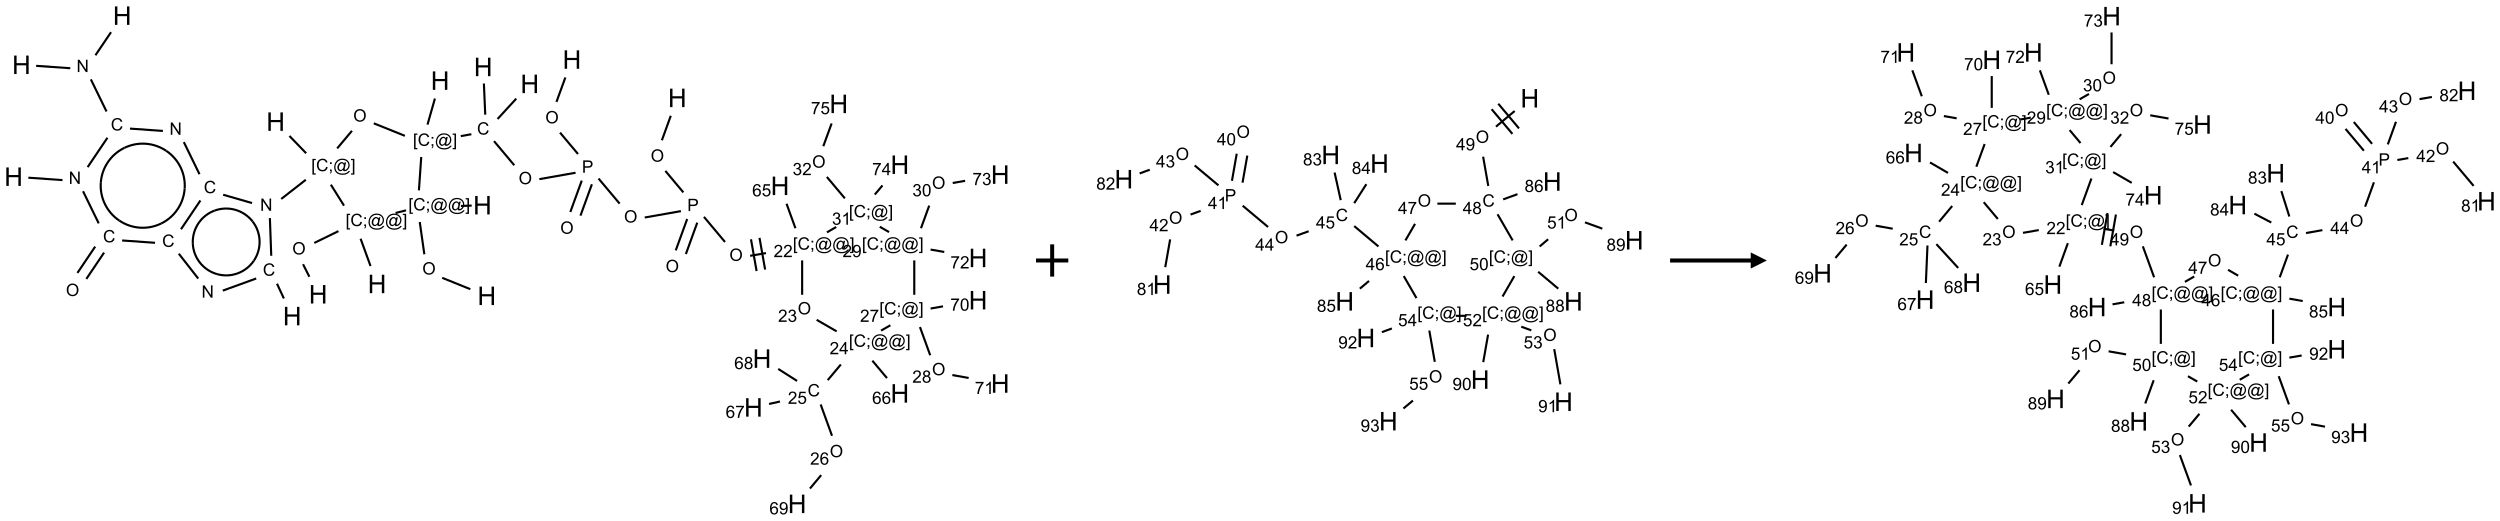 <?xml version="1.0" encoding="UTF-8"?>
<svg xmlns="http://www.w3.org/2000/svg" xmlns:xlink="http://www.w3.org/1999/xlink" width="1550" height="323" viewBox="0 0 1550 323">
<defs>
<g>
<g id="glyph-0-0">
<path d="M 2 0 L 2 -10 L 10 -10 L 10 0 Z M 2.25 -0.25 L 9.75 -0.25 L 9.75 -9.75 L 2.25 -9.75 Z M 2.25 -0.25 "/>
</g>
<g id="glyph-0-1">
<path d="M 1.281 0 L 1.281 -11.453 L 2.797 -11.453 L 2.797 -6.75 L 8.75 -6.75 L 8.75 -11.453 L 10.266 -11.453 L 10.266 0 L 8.75 0 L 8.75 -5.398 L 2.797 -5.398 L 2.797 0 Z M 1.281 0 "/>
</g>
<g id="glyph-1-0">
<path d="M 1.332 0 L 1.332 -6.668 L 6.668 -6.668 L 6.668 0 Z M 1.5 -0.168 L 6.5 -0.168 L 6.5 -6.5 L 1.5 -6.5 Z M 1.5 -0.168 "/>
</g>
<g id="glyph-1-1">
<path d="M 0.516 -3.719 C 0.516 -4.984 0.855 -5.977 1.535 -6.695 C 2.215 -7.414 3.094 -7.77 4.172 -7.77 C 4.875 -7.77 5.512 -7.602 6.078 -7.266 C 6.645 -6.93 7.074 -6.461 7.371 -5.855 C 7.668 -5.254 7.816 -4.57 7.816 -3.809 C 7.816 -3.035 7.66 -2.34 7.348 -1.73 C 7.035 -1.117 6.594 -0.656 6.02 -0.34 C 5.449 -0.027 4.828 0.129 4.168 0.129 C 3.449 0.129 2.805 -0.043 2.238 -0.391 C 1.672 -0.738 1.246 -1.211 0.953 -1.812 C 0.66 -2.414 0.516 -3.047 0.516 -3.719 Z M 1.559 -3.703 C 1.559 -2.781 1.805 -2.059 2.301 -1.527 C 2.793 -1 3.414 -0.734 4.16 -0.734 C 4.922 -0.734 5.547 -1 6.039 -1.535 C 6.531 -2.07 6.777 -2.828 6.777 -3.812 C 6.777 -4.434 6.672 -4.977 6.461 -5.441 C 6.25 -5.902 5.945 -6.262 5.539 -6.52 C 5.133 -6.773 4.68 -6.902 4.176 -6.902 C 3.461 -6.902 2.848 -6.656 2.332 -6.164 C 1.816 -5.672 1.559 -4.852 1.559 -3.703 Z M 1.559 -3.703 "/>
</g>
<g id="glyph-1-2">
<path d="M 0.723 2.121 L 0.723 -7.637 L 2.793 -7.637 L 2.793 -6.859 L 1.66 -6.859 L 1.66 1.344 L 2.793 1.344 L 2.793 2.121 Z M 0.723 2.121 "/>
</g>
<g id="glyph-1-3">
<path d="M 6.27 -2.676 L 7.281 -2.422 C 7.07 -1.594 6.688 -0.961 6.137 -0.523 C 5.586 -0.086 4.914 0.129 4.121 0.129 C 3.297 0.129 2.629 -0.039 2.113 -0.371 C 1.598 -0.707 1.203 -1.191 0.934 -1.828 C 0.664 -2.465 0.531 -3.145 0.531 -3.875 C 0.531 -4.672 0.684 -5.363 0.988 -5.957 C 1.293 -6.547 1.723 -6.996 2.285 -7.305 C 2.844 -7.613 3.461 -7.766 4.137 -7.766 C 4.898 -7.766 5.543 -7.57 6.062 -7.184 C 6.582 -6.793 6.945 -6.246 7.152 -5.543 L 6.156 -5.309 C 5.98 -5.863 5.723 -6.266 5.387 -6.52 C 5.051 -6.773 4.625 -6.902 4.113 -6.902 C 3.527 -6.902 3.039 -6.762 2.645 -6.48 C 2.25 -6.199 1.973 -5.82 1.812 -5.348 C 1.652 -4.871 1.574 -4.383 1.574 -3.879 C 1.574 -3.23 1.668 -2.664 1.855 -2.18 C 2.047 -1.695 2.34 -1.332 2.738 -1.094 C 3.137 -0.855 3.57 -0.734 4.035 -0.734 C 4.602 -0.734 5.082 -0.898 5.473 -1.223 C 5.867 -1.551 6.133 -2.035 6.27 -2.676 Z M 6.27 -2.676 "/>
</g>
<g id="glyph-1-4">
<path d="M 0.949 -4.465 L 0.949 -5.531 L 2.016 -5.531 L 2.016 -4.465 Z M 0.949 0 L 0.949 -1.066 L 2.016 -1.066 L 2.016 0 C 2.016 0.391 1.945 0.711 1.809 0.949 C 1.668 1.191 1.449 1.379 1.145 1.512 L 0.887 1.109 C 1.082 1.023 1.23 0.895 1.324 0.727 C 1.418 0.559 1.469 0.316 1.48 0 Z M 0.949 0 "/>
</g>
<g id="glyph-1-5">
<path d="M 6.047 -0.848 C 5.82 -0.59 5.57 -0.379 5.289 -0.223 C 5.008 -0.062 4.73 0.016 4.449 0.016 C 4.141 0.016 3.84 -0.074 3.547 -0.254 C 3.254 -0.434 3.02 -0.715 2.836 -1.09 C 2.652 -1.465 2.562 -1.875 2.562 -2.324 C 2.562 -2.875 2.703 -3.43 2.988 -3.98 C 3.27 -4.535 3.621 -4.953 4.043 -5.23 C 4.461 -5.508 4.871 -5.645 5.266 -5.645 C 5.566 -5.645 5.855 -5.566 6.129 -5.41 C 6.402 -5.25 6.641 -5.012 6.84 -4.688 L 7.016 -5.496 L 7.949 -5.496 L 7.199 -2 C 7.094 -1.516 7.043 -1.246 7.043 -1.191 C 7.043 -1.098 7.078 -1.02 7.148 -0.949 C 7.219 -0.883 7.305 -0.848 7.406 -0.848 C 7.59 -0.848 7.832 -0.953 8.129 -1.168 C 8.527 -1.445 8.84 -1.816 9.07 -2.285 C 9.301 -2.75 9.418 -3.234 9.418 -3.73 C 9.418 -4.309 9.27 -4.852 8.973 -5.355 C 8.676 -5.859 8.23 -6.262 7.645 -6.562 C 7.055 -6.863 6.406 -7.016 5.691 -7.016 C 4.879 -7.016 4.137 -6.824 3.465 -6.445 C 2.793 -6.066 2.273 -5.52 1.902 -4.809 C 1.535 -4.098 1.348 -3.34 1.348 -2.527 C 1.348 -1.676 1.535 -0.941 1.902 -0.328 C 2.273 0.285 2.809 0.742 3.508 1.035 C 4.207 1.328 4.984 1.473 5.832 1.473 C 6.742 1.473 7.504 1.32 8.121 1.016 C 8.734 0.711 9.195 0.34 9.5 -0.098 L 10.441 -0.098 C 10.266 0.266 9.961 0.637 9.531 1.016 C 9.102 1.395 8.59 1.695 7.996 1.914 C 7.402 2.133 6.688 2.246 5.848 2.246 C 5.078 2.246 4.367 2.145 3.715 1.949 C 3.066 1.75 2.512 1.453 2.051 1.055 C 1.594 0.656 1.25 0.199 1.016 -0.316 C 0.723 -0.973 0.578 -1.684 0.578 -2.441 C 0.578 -3.289 0.75 -4.098 1.098 -4.863 C 1.523 -5.805 2.125 -6.527 2.902 -7.027 C 3.684 -7.527 4.629 -7.777 5.738 -7.777 C 6.602 -7.777 7.375 -7.602 8.059 -7.246 C 8.746 -6.895 9.285 -6.371 9.684 -5.672 C 10.02 -5.07 10.188 -4.418 10.188 -3.715 C 10.188 -2.707 9.832 -1.812 9.125 -1.031 C 8.492 -0.328 7.801 0.02 7.051 0.02 C 6.812 0.02 6.617 -0.016 6.473 -0.09 C 6.324 -0.16 6.215 -0.266 6.145 -0.402 C 6.102 -0.488 6.066 -0.637 6.047 -0.848 Z M 3.527 -2.262 C 3.527 -1.785 3.641 -1.414 3.863 -1.152 C 4.09 -0.887 4.348 -0.754 4.641 -0.754 C 4.836 -0.754 5.039 -0.812 5.254 -0.93 C 5.469 -1.047 5.676 -1.219 5.871 -1.449 C 6.066 -1.676 6.23 -1.969 6.355 -2.32 C 6.48 -2.672 6.543 -3.027 6.543 -3.379 C 6.543 -3.852 6.426 -4.219 6.191 -4.48 C 5.957 -4.738 5.672 -4.871 5.332 -4.871 C 5.109 -4.871 4.902 -4.812 4.707 -4.699 C 4.512 -4.586 4.32 -4.406 4.137 -4.156 C 3.953 -3.906 3.805 -3.602 3.691 -3.246 C 3.582 -2.887 3.527 -2.559 3.527 -2.262 Z M 3.527 -2.262 "/>
</g>
<g id="glyph-1-6">
<path d="M 2.27 2.121 L 0.203 2.121 L 0.203 1.344 L 1.332 1.344 L 1.332 -6.859 L 0.203 -6.859 L 0.203 -7.637 L 2.27 -7.637 Z M 2.27 2.121 "/>
</g>
<g id="glyph-1-7">
<path d="M 0.812 0 L 0.812 -7.637 L 1.848 -7.637 L 5.859 -1.641 L 5.859 -7.637 L 6.828 -7.637 L 6.828 0 L 5.793 0 L 1.781 -6 L 1.781 0 Z M 0.812 0 "/>
</g>
<g id="glyph-1-8">
<path d="M 0.824 0 L 0.824 -7.637 L 3.703 -7.637 C 4.211 -7.637 4.598 -7.609 4.863 -7.562 C 5.238 -7.5 5.555 -7.383 5.809 -7.207 C 6.062 -7.031 6.266 -6.785 6.418 -6.469 C 6.574 -6.152 6.652 -5.805 6.652 -5.426 C 6.652 -4.777 6.445 -4.227 6.031 -3.777 C 5.617 -3.328 4.871 -3.105 3.793 -3.105 L 1.832 -3.105 L 1.832 0 Z M 1.832 -4.004 L 3.809 -4.004 C 4.461 -4.004 4.922 -4.125 5.199 -4.371 C 5.473 -4.613 5.609 -4.953 5.609 -5.395 C 5.609 -5.715 5.527 -5.988 5.367 -6.215 C 5.207 -6.441 4.992 -6.594 4.73 -6.668 C 4.559 -6.711 4.246 -6.734 3.785 -6.734 L 1.832 -6.734 Z M 1.832 -4.004 "/>
</g>
<g id="glyph-1-9">
<path d="M 5.371 -0.902 L 5.371 0 L 0.324 0 C 0.316 -0.227 0.352 -0.441 0.434 -0.652 C 0.562 -0.996 0.766 -1.332 1.051 -1.668 C 1.332 -2 1.742 -2.387 2.277 -2.824 C 3.105 -3.504 3.668 -4.043 3.957 -4.441 C 4.25 -4.84 4.395 -5.215 4.395 -5.566 C 4.395 -5.938 4.262 -6.254 3.996 -6.508 C 3.73 -6.762 3.387 -6.891 2.957 -6.891 C 2.508 -6.891 2.145 -6.754 1.875 -6.484 C 1.605 -6.215 1.469 -5.84 1.465 -5.359 L 0.5 -5.457 C 0.566 -6.176 0.812 -6.727 1.246 -7.102 C 1.676 -7.477 2.254 -7.668 2.98 -7.668 C 3.711 -7.668 4.293 -7.465 4.719 -7.059 C 5.145 -6.652 5.359 -6.148 5.359 -5.547 C 5.359 -5.242 5.297 -4.941 5.172 -4.645 C 5.047 -4.352 4.84 -4.039 4.551 -3.715 C 4.262 -3.387 3.777 -2.938 3.105 -2.371 C 2.543 -1.898 2.18 -1.578 2.02 -1.41 C 1.859 -1.242 1.73 -1.07 1.625 -0.902 Z M 5.371 -0.902 "/>
</g>
<g id="glyph-1-10">
<path d="M 5.309 -5.766 L 4.375 -5.691 C 4.293 -6.059 4.172 -6.328 4.02 -6.496 C 3.766 -6.762 3.453 -6.895 3.082 -6.895 C 2.785 -6.895 2.523 -6.812 2.297 -6.645 C 2 -6.43 1.77 -6.117 1.598 -5.703 C 1.43 -5.289 1.34 -4.703 1.332 -3.938 C 1.559 -4.281 1.836 -4.535 2.16 -4.703 C 2.488 -4.871 2.828 -4.953 3.188 -4.953 C 3.812 -4.953 4.344 -4.723 4.785 -4.262 C 5.223 -3.801 5.441 -3.207 5.441 -2.48 C 5.441 -2 5.34 -1.555 5.133 -1.145 C 4.926 -0.73 4.641 -0.418 4.281 -0.199 C 3.922 0.02 3.512 0.129 3.051 0.129 C 2.27 0.129 1.633 -0.156 1.141 -0.73 C 0.648 -1.305 0.402 -2.254 0.402 -3.574 C 0.402 -5.051 0.672 -6.121 1.219 -6.793 C 1.695 -7.375 2.336 -7.668 3.141 -7.668 C 3.742 -7.668 4.234 -7.5 4.617 -7.16 C 5 -6.824 5.23 -6.359 5.309 -5.766 Z M 1.48 -2.473 C 1.48 -2.152 1.547 -1.844 1.684 -1.547 C 1.82 -1.25 2.016 -1.027 2.262 -0.871 C 2.508 -0.719 2.766 -0.641 3.035 -0.641 C 3.434 -0.641 3.773 -0.801 4.059 -1.121 C 4.344 -1.441 4.484 -1.875 4.484 -2.422 C 4.484 -2.949 4.344 -3.367 4.062 -3.668 C 3.781 -3.973 3.426 -4.125 3 -4.125 C 2.578 -4.125 2.219 -3.973 1.922 -3.668 C 1.625 -3.363 1.48 -2.969 1.48 -2.473 Z M 1.48 -2.473 "/>
</g>
<g id="glyph-1-11">
<path d="M 0.441 -2 L 1.426 -2.082 C 1.5 -1.605 1.668 -1.242 1.934 -1.004 C 2.199 -0.762 2.52 -0.641 2.895 -0.641 C 3.348 -0.641 3.73 -0.812 4.043 -1.152 C 4.355 -1.492 4.512 -1.941 4.512 -2.504 C 4.512 -3.039 4.359 -3.461 4.059 -3.77 C 3.758 -4.078 3.367 -4.234 2.879 -4.234 C 2.578 -4.234 2.305 -4.164 2.062 -4.027 C 1.82 -3.891 1.629 -3.715 1.488 -3.496 L 0.609 -3.609 L 1.348 -7.531 L 5.145 -7.531 L 5.145 -6.637 L 2.098 -6.637 L 1.688 -4.582 C 2.145 -4.902 2.625 -5.062 3.129 -5.062 C 3.797 -5.062 4.359 -4.832 4.816 -4.371 C 5.277 -3.91 5.504 -3.312 5.504 -2.59 C 5.504 -1.898 5.305 -1.301 4.902 -0.797 C 4.41 -0.18 3.742 0.129 2.895 0.129 C 2.199 0.129 1.633 -0.062 1.195 -0.453 C 0.758 -0.844 0.504 -1.359 0.441 -2 Z M 0.441 -2 "/>
</g>
<g id="glyph-1-12">
<path d="M 0.449 -2.016 L 1.387 -2.141 C 1.492 -1.609 1.676 -1.227 1.934 -0.992 C 2.191 -0.758 2.508 -0.641 2.879 -0.641 C 3.32 -0.641 3.695 -0.793 3.996 -1.098 C 4.301 -1.402 4.453 -1.781 4.453 -2.234 C 4.453 -2.664 4.312 -3.02 4.031 -3.301 C 3.75 -3.578 3.391 -3.719 2.957 -3.719 C 2.781 -3.719 2.562 -3.684 2.297 -3.613 L 2.402 -4.438 C 2.465 -4.43 2.516 -4.426 2.551 -4.426 C 2.949 -4.426 3.312 -4.531 3.629 -4.738 C 3.949 -4.949 4.109 -5.27 4.109 -5.703 C 4.109 -6.047 3.992 -6.332 3.762 -6.559 C 3.527 -6.785 3.227 -6.895 2.859 -6.895 C 2.496 -6.895 2.191 -6.781 1.949 -6.551 C 1.707 -6.324 1.547 -5.98 1.48 -5.52 L 0.543 -5.688 C 0.656 -6.316 0.918 -6.805 1.324 -7.148 C 1.73 -7.492 2.234 -7.668 2.84 -7.668 C 3.254 -7.668 3.641 -7.578 3.988 -7.398 C 4.34 -7.219 4.609 -6.977 4.793 -6.668 C 4.98 -6.359 5.074 -6.031 5.074 -5.684 C 5.074 -5.352 4.984 -5.051 4.809 -4.781 C 4.629 -4.512 4.367 -4.297 4.02 -4.137 C 4.473 -4.031 4.824 -3.816 5.074 -3.488 C 5.324 -3.16 5.449 -2.75 5.449 -2.254 C 5.449 -1.59 5.203 -1.023 4.719 -0.559 C 4.234 -0.098 3.617 0.137 2.875 0.137 C 2.203 0.137 1.648 -0.062 1.207 -0.465 C 0.762 -0.863 0.512 -1.379 0.449 -2.016 Z M 0.449 -2.016 "/>
</g>
<g id="glyph-1-13">
<path d="M 3.449 0 L 3.449 -1.828 L 0.137 -1.828 L 0.137 -2.688 L 3.621 -7.637 L 4.387 -7.637 L 4.387 -2.688 L 5.418 -2.688 L 5.418 -1.828 L 4.387 -1.828 L 4.387 0 Z M 3.449 -2.688 L 3.449 -6.129 L 1.059 -2.688 Z M 3.449 -2.688 "/>
</g>
<g id="glyph-1-14">
<path d="M 0.582 -1.766 L 1.484 -1.848 C 1.562 -1.426 1.707 -1.117 1.922 -0.926 C 2.137 -0.734 2.414 -0.641 2.75 -0.641 C 3.039 -0.641 3.289 -0.707 3.508 -0.84 C 3.727 -0.973 3.902 -1.148 4.043 -1.367 C 4.18 -1.586 4.297 -1.887 4.391 -2.262 C 4.484 -2.637 4.531 -3.016 4.531 -3.406 C 4.531 -3.449 4.531 -3.512 4.527 -3.594 C 4.34 -3.297 4.082 -3.055 3.758 -2.867 C 3.434 -2.68 3.082 -2.59 2.703 -2.59 C 2.07 -2.59 1.535 -2.816 1.098 -3.277 C 0.66 -3.734 0.441 -4.34 0.441 -5.09 C 0.441 -5.863 0.672 -6.484 1.129 -6.957 C 1.586 -7.43 2.156 -7.668 2.844 -7.668 C 3.34 -7.668 3.793 -7.531 4.207 -7.266 C 4.617 -7 4.93 -6.617 5.145 -6.121 C 5.355 -5.629 5.465 -4.91 5.465 -3.973 C 5.465 -2.996 5.359 -2.223 5.145 -1.645 C 4.934 -1.066 4.617 -0.625 4.199 -0.324 C 3.781 -0.02 3.293 0.129 2.73 0.129 C 2.133 0.129 1.645 -0.035 1.266 -0.367 C 0.887 -0.699 0.66 -1.164 0.582 -1.766 Z M 4.422 -5.137 C 4.422 -5.676 4.277 -6.102 3.992 -6.418 C 3.707 -6.734 3.359 -6.891 2.957 -6.891 C 2.543 -6.891 2.18 -6.719 1.871 -6.379 C 1.562 -6.039 1.406 -5.598 1.406 -5.059 C 1.406 -4.57 1.555 -4.176 1.848 -3.871 C 2.141 -3.566 2.5 -3.418 2.934 -3.418 C 3.367 -3.418 3.723 -3.57 4.004 -3.871 C 4.281 -4.176 4.422 -4.598 4.422 -5.137 Z M 4.422 -5.137 "/>
</g>
<g id="glyph-1-15">
<path d="M 0.504 -6.637 L 0.504 -7.535 L 5.449 -7.535 L 5.449 -6.809 C 4.961 -6.289 4.48 -5.602 4.004 -4.746 C 3.527 -3.887 3.156 -3.004 2.895 -2.098 C 2.707 -1.461 2.59 -0.762 2.535 0 L 1.574 0 C 1.582 -0.602 1.703 -1.328 1.926 -2.176 C 2.152 -3.027 2.477 -3.848 2.898 -4.637 C 3.32 -5.426 3.77 -6.094 4.246 -6.637 Z M 0.504 -6.637 "/>
</g>
<g id="glyph-1-16">
<path d="M 1.887 -4.141 C 1.496 -4.281 1.207 -4.484 1.02 -4.75 C 0.832 -5.016 0.738 -5.328 0.738 -5.699 C 0.738 -6.254 0.938 -6.719 1.34 -7.098 C 1.738 -7.477 2.27 -7.668 2.934 -7.668 C 3.598 -7.668 4.137 -7.473 4.543 -7.086 C 4.949 -6.699 5.152 -6.227 5.152 -5.672 C 5.152 -5.316 5.059 -5.008 4.871 -4.746 C 4.688 -4.484 4.406 -4.281 4.027 -4.141 C 4.496 -3.988 4.852 -3.742 5.098 -3.402 C 5.34 -3.062 5.465 -2.656 5.465 -2.184 C 5.465 -1.531 5.234 -0.98 4.77 -0.535 C 4.309 -0.09 3.703 0.129 2.949 0.129 C 2.195 0.129 1.586 -0.094 1.125 -0.539 C 0.664 -0.984 0.434 -1.543 0.434 -2.207 C 0.434 -2.703 0.559 -3.121 0.809 -3.457 C 1.062 -3.793 1.422 -4.02 1.887 -4.141 Z M 1.699 -5.73 C 1.699 -5.367 1.812 -5.074 2.047 -4.844 C 2.281 -4.613 2.582 -4.5 2.953 -4.5 C 3.312 -4.5 3.609 -4.613 3.84 -4.84 C 4.07 -5.066 4.188 -5.348 4.188 -5.676 C 4.188 -6.02 4.07 -6.309 3.832 -6.543 C 3.594 -6.777 3.297 -6.895 2.941 -6.895 C 2.586 -6.895 2.289 -6.781 2.051 -6.551 C 1.816 -6.324 1.699 -6.047 1.699 -5.73 Z M 1.395 -2.203 C 1.395 -1.938 1.461 -1.676 1.586 -1.426 C 1.711 -1.176 1.902 -0.984 2.152 -0.848 C 2.402 -0.711 2.672 -0.641 2.957 -0.641 C 3.406 -0.641 3.777 -0.785 4.066 -1.074 C 4.359 -1.363 4.504 -1.727 4.504 -2.172 C 4.504 -2.625 4.355 -2.996 4.055 -3.293 C 3.754 -3.586 3.379 -3.734 2.926 -3.734 C 2.484 -3.734 2.121 -3.59 1.832 -3.297 C 1.543 -3.004 1.395 -2.641 1.395 -2.203 Z M 1.395 -2.203 "/>
</g>
<g id="glyph-1-17">
<path d="M 3.973 0 L 3.035 0 L 3.035 -5.973 C 2.809 -5.758 2.516 -5.543 2.148 -5.328 C 1.781 -5.113 1.453 -4.953 1.16 -4.844 L 1.16 -5.75 C 1.684 -5.996 2.145 -6.297 2.535 -6.645 C 2.93 -6.996 3.207 -7.336 3.371 -7.668 L 3.973 -7.668 Z M 3.973 0 "/>
</g>
<g id="glyph-1-18">
<path d="M 0.441 -3.766 C 0.441 -4.668 0.535 -5.395 0.723 -5.945 C 0.906 -6.496 1.184 -6.922 1.551 -7.219 C 1.918 -7.516 2.375 -7.668 2.934 -7.668 C 3.344 -7.668 3.703 -7.586 4.012 -7.418 C 4.32 -7.254 4.574 -7.016 4.777 -6.707 C 4.977 -6.395 5.137 -6.016 5.25 -5.57 C 5.363 -5.125 5.422 -4.523 5.422 -3.766 C 5.422 -2.871 5.328 -2.148 5.145 -1.598 C 4.961 -1.047 4.688 -0.621 4.32 -0.32 C 3.953 -0.02 3.492 0.129 2.934 0.129 C 2.195 0.129 1.617 -0.133 1.199 -0.66 C 0.695 -1.297 0.441 -2.332 0.441 -3.766 Z M 1.406 -3.766 C 1.406 -2.512 1.555 -1.68 1.848 -1.262 C 2.141 -0.848 2.5 -0.641 2.934 -0.641 C 3.363 -0.641 3.727 -0.848 4.02 -1.266 C 4.312 -1.684 4.457 -2.516 4.457 -3.766 C 4.457 -5.023 4.312 -5.859 4.02 -6.27 C 3.727 -6.684 3.359 -6.891 2.922 -6.891 C 2.492 -6.891 2.148 -6.707 1.891 -6.344 C 1.566 -5.879 1.406 -5.02 1.406 -3.766 Z M 1.406 -3.766 "/>
</g>
</g>
</defs>
<path fill="none" stroke-width="0.033" stroke-linecap="butt" stroke-linejoin="miter" stroke="rgb(0%, 0%, 0%)" stroke-opacity="1" stroke-miterlimit="10" d="M 7.08 4.24 L 6.644 4.064 " transform="matrix(40, 0, 0, 40, 8.41, 9.697)"/>
<path fill="none" stroke-width="0.033" stroke-linecap="butt" stroke-linejoin="miter" stroke="rgb(0%, 0%, 0%)" stroke-opacity="1" stroke-miterlimit="10" d="M 6.367 3.699 L 6.296 3.199 " transform="matrix(40, 0, 0, 40, 8.41, 9.697)"/>
<path fill="none" stroke-width="0.033" stroke-linecap="butt" stroke-linejoin="miter" stroke="rgb(0%, 0%, 0%)" stroke-opacity="1" stroke-miterlimit="10" d="M 6.934 2.95 L 7.101 2.944 " transform="matrix(40, 0, 0, 40, 8.41, 9.697)"/>
<path fill="none" stroke-width="0.033" stroke-linecap="butt" stroke-linejoin="miter" stroke="rgb(0%, 0%, 0%)" stroke-opacity="1" stroke-miterlimit="10" d="M 6.083 3.018 L 5.921 3.059 " transform="matrix(40, 0, 0, 40, 8.41, 9.697)"/>
<path fill="none" stroke-width="0.033" stroke-linecap="butt" stroke-linejoin="miter" stroke="rgb(0%, 0%, 0%)" stroke-opacity="1" stroke-miterlimit="10" d="M 5.379 3.458 L 5.533 3.881 " transform="matrix(40, 0, 0, 40, 8.41, 9.697)"/>
<path fill="none" stroke-width="0.033" stroke-linecap="butt" stroke-linejoin="miter" stroke="rgb(0%, 0%, 0%)" stroke-opacity="1" stroke-miterlimit="10" d="M 5.036 3.34 L 4.661 3.523 " transform="matrix(40, 0, 0, 40, 8.41, 9.697)"/>
<path fill="none" stroke-width="0.033" stroke-linecap="butt" stroke-linejoin="miter" stroke="rgb(0%, 0%, 0%)" stroke-opacity="1" stroke-miterlimit="10" d="M 4.487 3.853 L 4.585 4.048 " transform="matrix(40, 0, 0, 40, 8.41, 9.697)"/>
<path fill="none" stroke-width="0.033" stroke-linecap="butt" stroke-linejoin="miter" stroke="rgb(0%, 0%, 0%)" stroke-opacity="1" stroke-miterlimit="10" d="M 5.122 2.945 L 4.918 2.62 " transform="matrix(40, 0, 0, 40, 8.41, 9.697)"/>
<path fill="none" stroke-width="0.033" stroke-linecap="butt" stroke-linejoin="miter" stroke="rgb(0%, 0%, 0%)" stroke-opacity="1" stroke-miterlimit="10" d="M 4.535 2.133 L 4.276 1.865 " transform="matrix(40, 0, 0, 40, 8.41, 9.697)"/>
<path fill="none" stroke-width="0.033" stroke-linecap="butt" stroke-linejoin="miter" stroke="rgb(0%, 0%, 0%)" stroke-opacity="1" stroke-miterlimit="10" d="M 4.53 2.544 L 4.149 2.841 " transform="matrix(40, 0, 0, 40, 8.41, 9.697)"/>
<path fill="none" stroke-width="0.033" stroke-linecap="butt" stroke-linejoin="miter" stroke="rgb(0%, 0%, 0%)" stroke-opacity="1" stroke-miterlimit="10" d="M 3.973 3.138 L 3.994 3.722 " transform="matrix(40, 0, 0, 40, 8.41, 9.697)"/>
<path fill="none" stroke-width="0.033" stroke-linecap="butt" stroke-linejoin="miter" stroke="rgb(0%, 0%, 0%)" stroke-opacity="1" stroke-miterlimit="10" d="M 4.083 4.155 L 4.19 4.384 " transform="matrix(40, 0, 0, 40, 8.41, 9.697)"/>
<path fill="none" stroke-width="0.033" stroke-linecap="butt" stroke-linejoin="miter" stroke="rgb(0%, 0%, 0%)" stroke-opacity="1" stroke-miterlimit="10" d="M 3.761 4.074 L 3.243 4.262 " transform="matrix(40, 0, 0, 40, 8.41, 9.697)"/>
<path fill="none" stroke-width="0.033" stroke-linecap="butt" stroke-linejoin="miter" stroke="rgb(0%, 0%, 0%)" stroke-opacity="1" stroke-miterlimit="10" d="M 2.862 4.075 L 2.561 3.69 " transform="matrix(40, 0, 0, 40, 8.41, 9.697)"/>
<path fill="none" stroke-width="0.033" stroke-linecap="butt" stroke-linejoin="miter" stroke="rgb(0%, 0%, 0%)" stroke-opacity="1" stroke-miterlimit="10" d="M 2.193 3.521 L 1.683 3.485 " transform="matrix(40, 0, 0, 40, 8.41, 9.697)"/>
<path fill="none" stroke-width="0.033" stroke-linecap="butt" stroke-linejoin="miter" stroke="rgb(0%, 0%, 0%)" stroke-opacity="1" stroke-miterlimit="10" d="M 1.265 3.58 L 0.99 3.988 " transform="matrix(40, 0, 0, 40, 8.41, 9.697)"/>
<path fill="none" stroke-width="0.033" stroke-linecap="butt" stroke-linejoin="miter" stroke="rgb(0%, 0%, 0%)" stroke-opacity="1" stroke-miterlimit="10" d="M 1.403 3.673 L 1.128 4.081 " transform="matrix(40, 0, 0, 40, 8.41, 9.697)"/>
<path fill="none" stroke-width="0.033" stroke-linecap="butt" stroke-linejoin="miter" stroke="rgb(0%, 0%, 0%)" stroke-opacity="1" stroke-miterlimit="10" d="M 1.32 3.22 L 1.077 2.722 " transform="matrix(40, 0, 0, 40, 8.41, 9.697)"/>
<path fill="none" stroke-width="0.033" stroke-linecap="butt" stroke-linejoin="miter" stroke="rgb(0%, 0%, 0%)" stroke-opacity="1" stroke-miterlimit="10" d="M 0.758 2.549 L 0.229 2.512 " transform="matrix(40, 0, 0, 40, 8.41, 9.697)"/>
<path fill="none" stroke-width="0.033" stroke-linecap="butt" stroke-linejoin="miter" stroke="rgb(0%, 0%, 0%)" stroke-opacity="1" stroke-miterlimit="10" d="M 1.148 2.348 L 1.455 1.893 " transform="matrix(40, 0, 0, 40, 8.41, 9.697)"/>
<path fill="none" stroke-width="0.033" stroke-linecap="butt" stroke-linejoin="miter" stroke="rgb(0%, 0%, 0%)" stroke-opacity="1" stroke-miterlimit="10" d="M 1.441 1.486 L 1.198 0.988 " transform="matrix(40, 0, 0, 40, 8.41, 9.697)"/>
<path fill="none" stroke-width="0.033" stroke-linecap="butt" stroke-linejoin="miter" stroke="rgb(0%, 0%, 0%)" stroke-opacity="1" stroke-miterlimit="10" d="M 1.269 0.614 L 1.511 0.256 " transform="matrix(40, 0, 0, 40, 8.41, 9.697)"/>
<path fill="none" stroke-width="0.033" stroke-linecap="butt" stroke-linejoin="miter" stroke="rgb(0%, 0%, 0%)" stroke-opacity="1" stroke-miterlimit="10" d="M 0.879 0.815 L 0.35 0.778 " transform="matrix(40, 0, 0, 40, 8.41, 9.697)"/>
<path fill="none" stroke-width="0.033" stroke-linecap="butt" stroke-linejoin="miter" stroke="rgb(0%, 0%, 0%)" stroke-opacity="1" stroke-miterlimit="10" d="M 1.804 1.751 L 2.315 1.787 " transform="matrix(40, 0, 0, 40, 8.41, 9.697)"/>
<path fill="none" stroke-width="0.033" stroke-linecap="butt" stroke-linejoin="miter" stroke="rgb(0%, 0%, 0%)" stroke-opacity="1" stroke-miterlimit="10" d="M 2.639 1.96 L 2.882 2.458 " transform="matrix(40, 0, 0, 40, 8.41, 9.697)"/>
<path fill="none" stroke-width="0.033" stroke-linecap="butt" stroke-linejoin="miter" stroke="rgb(0%, 0%, 0%)" stroke-opacity="1" stroke-miterlimit="10" d="M 2.896 2.865 L 2.595 3.311 " transform="matrix(40, 0, 0, 40, 8.41, 9.697)"/>
<path fill="none" stroke-width="0.033" stroke-linecap="butt" stroke-linejoin="miter" stroke="rgb(0%, 0%, 0%)" stroke-opacity="1" stroke-miterlimit="10" d="M 3.249 2.776 L 3.696 2.905 " transform="matrix(40, 0, 0, 40, 8.41, 9.697)"/>
<path fill="none" stroke-width="0.033" stroke-linecap="butt" stroke-linejoin="miter" stroke="rgb(0%, 0%, 0%)" stroke-opacity="1" stroke-miterlimit="10" d="M 5.016 2.058 L 5.245 1.785 " transform="matrix(40, 0, 0, 40, 8.41, 9.697)"/>
<path fill="none" stroke-width="0.033" stroke-linecap="butt" stroke-linejoin="miter" stroke="rgb(0%, 0%, 0%)" stroke-opacity="1" stroke-miterlimit="10" d="M 5.583 1.669 L 6.065 1.863 " transform="matrix(40, 0, 0, 40, 8.41, 9.697)"/>
<path fill="none" stroke-width="0.033" stroke-linecap="butt" stroke-linejoin="miter" stroke="rgb(0%, 0%, 0%)" stroke-opacity="1" stroke-miterlimit="10" d="M 6.319 2.191 L 6.283 2.708 " transform="matrix(40, 0, 0, 40, 8.41, 9.697)"/>
<path fill="none" stroke-width="0.033" stroke-linecap="butt" stroke-linejoin="miter" stroke="rgb(0%, 0%, 0%)" stroke-opacity="1" stroke-miterlimit="10" d="M 6.416 1.689 L 6.531 1.285 " transform="matrix(40, 0, 0, 40, 8.41, 9.697)"/>
<path fill="none" stroke-width="0.033" stroke-linecap="butt" stroke-linejoin="miter" stroke="rgb(0%, 0%, 0%)" stroke-opacity="1" stroke-miterlimit="10" d="M 6.932 1.867 L 7.096 1.838 " transform="matrix(40, 0, 0, 40, 8.41, 9.697)"/>
<path fill="none" stroke-width="0.033" stroke-linecap="butt" stroke-linejoin="miter" stroke="rgb(0%, 0%, 0%)" stroke-opacity="1" stroke-miterlimit="10" d="M 7.311 1.535 L 7.29 1.052 " transform="matrix(40, 0, 0, 40, 8.41, 9.697)"/>
<path fill="none" stroke-width="0.033" stroke-linecap="butt" stroke-linejoin="miter" stroke="rgb(0%, 0%, 0%)" stroke-opacity="1" stroke-miterlimit="10" d="M 7.502 1.602 L 7.792 1.286 " transform="matrix(40, 0, 0, 40, 8.41, 9.697)"/>
<path fill="none" stroke-width="0.033" stroke-linecap="butt" stroke-linejoin="miter" stroke="rgb(0%, 0%, 0%)" stroke-opacity="1" stroke-miterlimit="10" d="M 7.447 1.945 L 7.761 2.319 " transform="matrix(40, 0, 0, 40, 8.41, 9.697)"/>
<path fill="none" stroke-width="0.033" stroke-linecap="butt" stroke-linejoin="miter" stroke="rgb(0%, 0%, 0%)" stroke-opacity="1" stroke-miterlimit="10" d="M 8.15 2.534 L 8.711 2.435 " transform="matrix(40, 0, 0, 40, 8.41, 9.697)"/>
<path fill="none" stroke-width="0.033" stroke-linecap="butt" stroke-linejoin="miter" stroke="rgb(0%, 0%, 0%)" stroke-opacity="1" stroke-miterlimit="10" d="M 8.807 2.557 L 8.63 3.043 " transform="matrix(40, 0, 0, 40, 8.41, 9.697)"/>
<path fill="none" stroke-width="0.033" stroke-linecap="butt" stroke-linejoin="miter" stroke="rgb(0%, 0%, 0%)" stroke-opacity="1" stroke-miterlimit="10" d="M 8.964 2.614 L 8.787 3.1 " transform="matrix(40, 0, 0, 40, 8.41, 9.697)"/>
<path fill="none" stroke-width="0.033" stroke-linecap="butt" stroke-linejoin="miter" stroke="rgb(0%, 0%, 0%)" stroke-opacity="1" stroke-miterlimit="10" d="M 8.749 2.145 L 8.47 1.813 " transform="matrix(40, 0, 0, 40, 8.41, 9.697)"/>
<path fill="none" stroke-width="0.033" stroke-linecap="butt" stroke-linejoin="miter" stroke="rgb(0%, 0%, 0%)" stroke-opacity="1" stroke-miterlimit="10" d="M 8.415 1.337 L 8.553 0.958 " transform="matrix(40, 0, 0, 40, 8.41, 9.697)"/>
<path fill="none" stroke-width="0.033" stroke-linecap="butt" stroke-linejoin="miter" stroke="rgb(0%, 0%, 0%)" stroke-opacity="1" stroke-miterlimit="10" d="M 9.067 2.525 L 9.394 2.914 " transform="matrix(40, 0, 0, 40, 8.41, 9.697)"/>
<path fill="none" stroke-width="0.033" stroke-linecap="butt" stroke-linejoin="miter" stroke="rgb(0%, 0%, 0%)" stroke-opacity="1" stroke-miterlimit="10" d="M 9.783 3.129 L 10.344 3.03 " transform="matrix(40, 0, 0, 40, 8.41, 9.697)"/>
<path fill="none" stroke-width="0.033" stroke-linecap="butt" stroke-linejoin="miter" stroke="rgb(0%, 0%, 0%)" stroke-opacity="1" stroke-miterlimit="10" d="M 10.441 3.152 L 10.264 3.638 " transform="matrix(40, 0, 0, 40, 8.41, 9.697)"/>
<path fill="none" stroke-width="0.033" stroke-linecap="butt" stroke-linejoin="miter" stroke="rgb(0%, 0%, 0%)" stroke-opacity="1" stroke-miterlimit="10" d="M 10.597 3.209 L 10.421 3.695 " transform="matrix(40, 0, 0, 40, 8.41, 9.697)"/>
<path fill="none" stroke-width="0.033" stroke-linecap="butt" stroke-linejoin="miter" stroke="rgb(0%, 0%, 0%)" stroke-opacity="1" stroke-miterlimit="10" d="M 10.382 2.74 L 10.103 2.407 " transform="matrix(40, 0, 0, 40, 8.41, 9.697)"/>
<path fill="none" stroke-width="0.033" stroke-linecap="butt" stroke-linejoin="miter" stroke="rgb(0%, 0%, 0%)" stroke-opacity="1" stroke-miterlimit="10" d="M 10.049 1.932 L 10.187 1.552 " transform="matrix(40, 0, 0, 40, 8.41, 9.697)"/>
<path fill="none" stroke-width="0.033" stroke-linecap="butt" stroke-linejoin="miter" stroke="rgb(0%, 0%, 0%)" stroke-opacity="1" stroke-miterlimit="10" d="M 10.701 3.119 L 11.027 3.508 " transform="matrix(40, 0, 0, 40, 8.41, 9.697)"/>
<path fill="none" stroke-width="0.033" stroke-linecap="butt" stroke-linejoin="miter" stroke="rgb(0%, 0%, 0%)" stroke-opacity="1" stroke-miterlimit="10" d="M 11.417 3.723 L 11.662 3.68 " transform="matrix(40, 0, 0, 40, 8.41, 9.697)"/>
<path fill="none" stroke-width="0.033" stroke-linecap="butt" stroke-linejoin="miter" stroke="rgb(0%, 0%, 0%)" stroke-opacity="1" stroke-miterlimit="10" d="M 11.649 3.936 L 11.562 3.444 " transform="matrix(40, 0, 0, 40, 8.41, 9.697)"/>
<path fill="none" stroke-width="0.033" stroke-linecap="butt" stroke-linejoin="miter" stroke="rgb(0%, 0%, 0%)" stroke-opacity="1" stroke-miterlimit="10" d="M 11.517 3.959 L 11.43 3.467 " transform="matrix(40, 0, 0, 40, 8.41, 9.697)"/>
<path fill="none" stroke-width="0.033" stroke-linecap="butt" stroke-linejoin="miter" stroke="rgb(0%, 0%, 0%)" stroke-opacity="1" stroke-miterlimit="10" d="M 12.119 3.295 L 11.981 2.915 " transform="matrix(40, 0, 0, 40, 8.41, 9.697)"/>
<path fill="none" stroke-width="0.033" stroke-linecap="butt" stroke-linejoin="miter" stroke="rgb(0%, 0%, 0%)" stroke-opacity="1" stroke-miterlimit="10" d="M 12.223 3.794 L 12.223 4.327 " transform="matrix(40, 0, 0, 40, 8.41, 9.697)"/>
<path fill="none" stroke-width="0.033" stroke-linecap="butt" stroke-linejoin="miter" stroke="rgb(0%, 0%, 0%)" stroke-opacity="1" stroke-miterlimit="10" d="M 12.448 4.715 L 12.758 4.894 " transform="matrix(40, 0, 0, 40, 8.41, 9.697)"/>
<path fill="none" stroke-width="0.033" stroke-linecap="butt" stroke-linejoin="miter" stroke="rgb(0%, 0%, 0%)" stroke-opacity="1" stroke-miterlimit="10" d="M 12.823 5.407 L 12.619 5.65 " transform="matrix(40, 0, 0, 40, 8.41, 9.697)"/>
<path fill="none" stroke-width="0.033" stroke-linecap="butt" stroke-linejoin="miter" stroke="rgb(0%, 0%, 0%)" stroke-opacity="1" stroke-miterlimit="10" d="M 12.51 6.027 L 12.686 6.512 " transform="matrix(40, 0, 0, 40, 8.41, 9.697)"/>
<path fill="none" stroke-width="0.033" stroke-linecap="butt" stroke-linejoin="miter" stroke="rgb(0%, 0%, 0%)" stroke-opacity="1" stroke-miterlimit="10" d="M 12.518 7.122 L 12.344 7.33 " transform="matrix(40, 0, 0, 40, 8.41, 9.697)"/>
<path fill="none" stroke-width="0.033" stroke-linecap="butt" stroke-linejoin="miter" stroke="rgb(0%, 0%, 0%)" stroke-opacity="1" stroke-miterlimit="10" d="M 11.879 5.981 L 11.71 6.019 " transform="matrix(40, 0, 0, 40, 8.41, 9.697)"/>
<path fill="none" stroke-width="0.033" stroke-linecap="butt" stroke-linejoin="miter" stroke="rgb(0%, 0%, 0%)" stroke-opacity="1" stroke-miterlimit="10" d="M 12.144 5.662 L 11.852 5.476 " transform="matrix(40, 0, 0, 40, 8.41, 9.697)"/>
<path fill="none" stroke-width="0.033" stroke-linecap="butt" stroke-linejoin="miter" stroke="rgb(0%, 0%, 0%)" stroke-opacity="1" stroke-miterlimit="10" d="M 13.311 5.348 L 13.538 5.618 " transform="matrix(40, 0, 0, 40, 8.41, 9.697)"/>
<path fill="none" stroke-width="0.033" stroke-linecap="butt" stroke-linejoin="miter" stroke="rgb(0%, 0%, 0%)" stroke-opacity="1" stroke-miterlimit="10" d="M 13.446 4.882 L 13.591 4.799 " transform="matrix(40, 0, 0, 40, 8.41, 9.697)"/>
<path fill="none" stroke-width="0.033" stroke-linecap="butt" stroke-linejoin="miter" stroke="rgb(0%, 0%, 0%)" stroke-opacity="1" stroke-miterlimit="10" d="M 14.049 4.827 L 14.208 5.264 " transform="matrix(40, 0, 0, 40, 8.41, 9.697)"/>
<path fill="none" stroke-width="0.033" stroke-linecap="butt" stroke-linejoin="miter" stroke="rgb(0%, 0%, 0%)" stroke-opacity="1" stroke-miterlimit="10" d="M 14.551 5.571 L 14.804 5.616 " transform="matrix(40, 0, 0, 40, 8.41, 9.697)"/>
<path fill="none" stroke-width="0.033" stroke-linecap="butt" stroke-linejoin="miter" stroke="rgb(0%, 0%, 0%)" stroke-opacity="1" stroke-miterlimit="10" d="M 14.214 4.54 L 14.406 4.506 " transform="matrix(40, 0, 0, 40, 8.41, 9.697)"/>
<path fill="none" stroke-width="0.033" stroke-linecap="butt" stroke-linejoin="miter" stroke="rgb(0%, 0%, 0%)" stroke-opacity="1" stroke-miterlimit="10" d="M 13.961 4.327 L 13.961 3.794 " transform="matrix(40, 0, 0, 40, 8.41, 9.697)"/>
<path fill="none" stroke-width="0.033" stroke-linecap="butt" stroke-linejoin="miter" stroke="rgb(0%, 0%, 0%)" stroke-opacity="1" stroke-miterlimit="10" d="M 14.065 3.295 L 14.193 2.944 " transform="matrix(40, 0, 0, 40, 8.41, 9.697)"/>
<path fill="none" stroke-width="0.033" stroke-linecap="butt" stroke-linejoin="miter" stroke="rgb(0%, 0%, 0%)" stroke-opacity="1" stroke-miterlimit="10" d="M 14.557 2.594 L 14.749 2.56 " transform="matrix(40, 0, 0, 40, 8.41, 9.697)"/>
<path fill="none" stroke-width="0.033" stroke-linecap="butt" stroke-linejoin="miter" stroke="rgb(0%, 0%, 0%)" stroke-opacity="1" stroke-miterlimit="10" d="M 14.214 3.626 L 14.426 3.663 " transform="matrix(40, 0, 0, 40, 8.41, 9.697)"/>
<path fill="none" stroke-width="0.033" stroke-linecap="butt" stroke-linejoin="miter" stroke="rgb(0%, 0%, 0%)" stroke-opacity="1" stroke-miterlimit="10" d="M 13.57 3.355 L 13.426 3.272 " transform="matrix(40, 0, 0, 40, 8.41, 9.697)"/>
<path fill="none" stroke-width="0.033" stroke-linecap="butt" stroke-linejoin="miter" stroke="rgb(0%, 0%, 0%)" stroke-opacity="1" stroke-miterlimit="10" d="M 12.751 3.276 L 12.607 3.359 " transform="matrix(40, 0, 0, 40, 8.41, 9.697)"/>
<path fill="none" stroke-width="0.033" stroke-linecap="butt" stroke-linejoin="miter" stroke="rgb(0%, 0%, 0%)" stroke-opacity="1" stroke-miterlimit="10" d="M 12.885 2.832 L 12.606 2.5 " transform="matrix(40, 0, 0, 40, 8.41, 9.697)"/>
<path fill="none" stroke-width="0.033" stroke-linecap="butt" stroke-linejoin="miter" stroke="rgb(0%, 0%, 0%)" stroke-opacity="1" stroke-miterlimit="10" d="M 12.551 2.024 L 12.68 1.671 " transform="matrix(40, 0, 0, 40, 8.41, 9.697)"/>
<path fill="none" stroke-width="0.033" stroke-linecap="butt" stroke-linejoin="miter" stroke="rgb(0%, 0%, 0%)" stroke-opacity="1" stroke-miterlimit="10" d="M 13.349 2.773 L 13.468 2.632 " transform="matrix(40, 0, 0, 40, 8.41, 9.697)"/>
<path fill="none" stroke-width="0.033" stroke-linecap="butt" stroke-linejoin="miter" stroke="rgb(0%, 0%, 0%)" stroke-opacity="1" stroke-miterlimit="10" d="M 3.704 3.189 C 3.842 3.366 3.85 3.612 3.725 3.798 " transform="matrix(40, 0, 0, 40, 8.41, 9.697)"/>
<path fill="none" stroke-width="0.033" stroke-linecap="butt" stroke-linejoin="miter" stroke="rgb(0%, 0%, 0%)" stroke-opacity="1" stroke-miterlimit="10" d="M 3.118 3.021 C 3.329 2.945 3.565 3.012 3.704 3.189 " transform="matrix(40, 0, 0, 40, 8.41, 9.697)"/>
<path fill="none" stroke-width="0.033" stroke-linecap="butt" stroke-linejoin="miter" stroke="rgb(0%, 0%, 0%)" stroke-opacity="1" stroke-miterlimit="10" d="M 2.778 3.526 C 2.77 3.302 2.907 3.098 3.118 3.021 " transform="matrix(40, 0, 0, 40, 8.41, 9.697)"/>
<path fill="none" stroke-width="0.033" stroke-linecap="butt" stroke-linejoin="miter" stroke="rgb(0%, 0%, 0%)" stroke-opacity="1" stroke-miterlimit="10" d="M 3.153 4.006 C 2.937 3.944 2.785 3.751 2.778 3.526 " transform="matrix(40, 0, 0, 40, 8.41, 9.697)"/>
<path fill="none" stroke-width="0.033" stroke-linecap="butt" stroke-linejoin="miter" stroke="rgb(0%, 0%, 0%)" stroke-opacity="1" stroke-miterlimit="10" d="M 3.725 3.798 C 3.599 3.984 3.368 4.068 3.153 4.006 " transform="matrix(40, 0, 0, 40, 8.41, 9.697)"/>
<path fill="none" stroke-width="0.033" stroke-linecap="butt" stroke-linejoin="miter" stroke="rgb(0%, 0%, 0%)" stroke-opacity="1" stroke-miterlimit="10" d="M 2.288 3.222 C 2.079 3.324 1.831 3.307 1.638 3.176 " transform="matrix(40, 0, 0, 40, 8.41, 9.697)"/>
<path fill="none" stroke-width="0.033" stroke-linecap="butt" stroke-linejoin="miter" stroke="rgb(0%, 0%, 0%)" stroke-opacity="1" stroke-miterlimit="10" d="M 2.652 2.681 C 2.636 2.914 2.497 3.12 2.288 3.222 " transform="matrix(40, 0, 0, 40, 8.41, 9.697)"/>
<path fill="none" stroke-width="0.033" stroke-linecap="butt" stroke-linejoin="miter" stroke="rgb(0%, 0%, 0%)" stroke-opacity="1" stroke-miterlimit="10" d="M 2.367 2.096 C 2.56 2.226 2.669 2.449 2.652 2.681 " transform="matrix(40, 0, 0, 40, 8.41, 9.697)"/>
<path fill="none" stroke-width="0.033" stroke-linecap="butt" stroke-linejoin="miter" stroke="rgb(0%, 0%, 0%)" stroke-opacity="1" stroke-miterlimit="10" d="M 1.717 2.05 C 1.926 1.948 2.174 1.965 2.367 2.096 " transform="matrix(40, 0, 0, 40, 8.41, 9.697)"/>
<path fill="none" stroke-width="0.033" stroke-linecap="butt" stroke-linejoin="miter" stroke="rgb(0%, 0%, 0%)" stroke-opacity="1" stroke-miterlimit="10" d="M 1.352 2.59 C 1.368 2.358 1.507 2.152 1.717 2.05 " transform="matrix(40, 0, 0, 40, 8.41, 9.697)"/>
<path fill="none" stroke-width="0.033" stroke-linecap="butt" stroke-linejoin="miter" stroke="rgb(0%, 0%, 0%)" stroke-opacity="1" stroke-miterlimit="10" d="M 1.638 3.176 C 1.445 3.046 1.336 2.823 1.352 2.59 " transform="matrix(40, 0, 0, 40, 8.41, 9.697)"/>
<g fill="rgb(0%, 0%, 0%)" fill-opacity="1">
<use xlink:href="#glyph-0-1" x="296.02" y="189.137"/>
</g>
<g fill="rgb(0%, 0%, 0%)" fill-opacity="1">
<use xlink:href="#glyph-1-1" x="261.82" y="170.219"/>
</g>
<g fill="rgb(0%, 0%, 0%)" fill-opacity="1">
<use xlink:href="#glyph-1-2" x="253.199" y="130.473"/>
<use xlink:href="#glyph-1-3" x="256.163" y="130.473"/>
<use xlink:href="#glyph-1-4" x="263.866" y="130.473"/>
<use xlink:href="#glyph-1-5" x="266.829" y="130.473"/>
<use xlink:href="#glyph-1-5" x="277.658" y="130.473"/>
<use xlink:href="#glyph-1-6" x="288.486" y="130.473"/>
</g>
<g fill="rgb(0%, 0%, 0%)" fill-opacity="1">
<use xlink:href="#glyph-0-1" x="293.332" y="132.945"/>
</g>
<g fill="rgb(0%, 0%, 0%)" fill-opacity="1">
<use xlink:href="#glyph-1-2" x="214.25" y="140.184"/>
<use xlink:href="#glyph-1-3" x="217.214" y="140.184"/>
<use xlink:href="#glyph-1-4" x="224.917" y="140.184"/>
<use xlink:href="#glyph-1-5" x="227.88" y="140.184"/>
<use xlink:href="#glyph-1-5" x="238.708" y="140.184"/>
<use xlink:href="#glyph-1-6" x="249.536" y="140.184"/>
</g>
<g fill="rgb(0%, 0%, 0%)" fill-opacity="1">
<use xlink:href="#glyph-0-1" x="227.992" y="181.777"/>
</g>
<g fill="rgb(0%, 0%, 0%)" fill-opacity="1">
<use xlink:href="#glyph-1-1" x="181.203" y="157.777"/>
</g>
<g fill="rgb(0%, 0%, 0%)" fill-opacity="1">
<use xlink:href="#glyph-0-1" x="191.477" y="188.184"/>
</g>
<g fill="rgb(0%, 0%, 0%)" fill-opacity="1">
<use xlink:href="#glyph-1-2" x="192.977" y="106.141"/>
<use xlink:href="#glyph-1-3" x="195.94" y="106.141"/>
<use xlink:href="#glyph-1-4" x="203.643" y="106.141"/>
<use xlink:href="#glyph-1-5" x="206.607" y="106.141"/>
<use xlink:href="#glyph-1-6" x="217.435" y="106.141"/>
</g>
<g fill="rgb(0%, 0%, 0%)" fill-opacity="1">
<use xlink:href="#glyph-0-1" x="165.105" y="81.141"/>
</g>
<g fill="rgb(0%, 0%, 0%)" fill-opacity="1">
<use xlink:href="#glyph-1-7" x="161.258" y="130.715"/>
</g>
<g fill="rgb(0%, 0%, 0%)" fill-opacity="1">
<use xlink:href="#glyph-1-3" x="162.941" y="170.965"/>
</g>
<g fill="rgb(0%, 0%, 0%)" fill-opacity="1">
<use xlink:href="#glyph-0-1" x="175.383" y="201.699"/>
</g>
<g fill="rgb(0%, 0%, 0%)" fill-opacity="1">
<use xlink:href="#glyph-1-7" x="124.938" y="184.562"/>
</g>
<g fill="rgb(0%, 0%, 0%)" fill-opacity="1">
<use xlink:href="#glyph-1-3" x="100.504" y="153.062"/>
</g>
<g fill="rgb(0%, 0%, 0%)" fill-opacity="1">
<use xlink:href="#glyph-1-3" x="63.836" y="150.262"/>
</g>
<g fill="rgb(0%, 0%, 0%)" fill-opacity="1">
<use xlink:href="#glyph-1-1" x="40.852" y="183.543"/>
</g>
<g fill="rgb(0%, 0%, 0%)" fill-opacity="1">
<use xlink:href="#glyph-1-7" x="42.582" y="114.047"/>
</g>
<g fill="rgb(0%, 0%, 0%)" fill-opacity="1">
<use xlink:href="#glyph-0-1" x="2.637" y="115.266"/>
</g>
<g fill="rgb(0%, 0%, 0%)" fill-opacity="1">
<use xlink:href="#glyph-1-3" x="68.684" y="80.902"/>
</g>
<g fill="rgb(0%, 0%, 0%)" fill-opacity="1">
<use xlink:href="#glyph-1-7" x="47.43" y="44.688"/>
</g>
<g fill="rgb(0%, 0%, 0%)" fill-opacity="1">
<use xlink:href="#glyph-0-1" x="69.98" y="15.426"/>
</g>
<g fill="rgb(0%, 0%, 0%)" fill-opacity="1">
<use xlink:href="#glyph-0-1" x="7.488" y="45.902"/>
</g>
<g fill="rgb(0%, 0%, 0%)" fill-opacity="1">
<use xlink:href="#glyph-1-7" x="105.074" y="83.57"/>
</g>
<g fill="rgb(0%, 0%, 0%)" fill-opacity="1">
<use xlink:href="#glyph-1-3" x="126.328" y="119.781"/>
</g>
<g fill="rgb(0%, 0%, 0%)" fill-opacity="1">
<use xlink:href="#glyph-1-1" x="218.992" y="75.387"/>
</g>
<g fill="rgb(0%, 0%, 0%)" fill-opacity="1">
<use xlink:href="#glyph-1-2" x="256" y="90.426"/>
<use xlink:href="#glyph-1-3" x="258.964" y="90.426"/>
<use xlink:href="#glyph-1-4" x="266.667" y="90.426"/>
<use xlink:href="#glyph-1-5" x="269.63" y="90.426"/>
<use xlink:href="#glyph-1-6" x="280.458" y="90.426"/>
</g>
<g fill="rgb(0%, 0%, 0%)" fill-opacity="1">
<use xlink:href="#glyph-0-1" x="267.078" y="55.715"/>
</g>
<g fill="rgb(0%, 0%, 0%)" fill-opacity="1">
<use xlink:href="#glyph-1-3" x="295.727" y="83.449"/>
</g>
<g fill="rgb(0%, 0%, 0%)" fill-opacity="1">
<use xlink:href="#glyph-0-1" x="293.797" y="47.227"/>
</g>
<g fill="rgb(0%, 0%, 0%)" fill-opacity="1">
<use xlink:href="#glyph-0-1" x="322.668" y="57.734"/>
</g>
<g fill="rgb(0%, 0%, 0%)" fill-opacity="1">
<use xlink:href="#glyph-1-1" x="321.547" y="114.203"/>
</g>
<g fill="rgb(0%, 0%, 0%)" fill-opacity="1">
<use xlink:href="#glyph-1-8" x="360.77" y="107.094"/>
</g>
<g fill="rgb(0%, 0%, 0%)" fill-opacity="1">
<use xlink:href="#glyph-1-1" x="347.348" y="144.953"/>
</g>
<g fill="rgb(0%, 0%, 0%)" fill-opacity="1">
<use xlink:href="#glyph-1-1" x="338.098" y="76.48"/>
</g>
<g fill="rgb(0%, 0%, 0%)" fill-opacity="1">
<use xlink:href="#glyph-0-1" x="348.809" y="42.641"/>
</g>
<g fill="rgb(0%, 0%, 0%)" fill-opacity="1">
<use xlink:href="#glyph-1-1" x="386.883" y="137.984"/>
</g>
<g fill="rgb(0%, 0%, 0%)" fill-opacity="1">
<use xlink:href="#glyph-1-8" x="426.105" y="130.875"/>
</g>
<g fill="rgb(0%, 0%, 0%)" fill-opacity="1">
<use xlink:href="#glyph-1-1" x="412.684" y="168.734"/>
</g>
<g fill="rgb(0%, 0%, 0%)" fill-opacity="1">
<use xlink:href="#glyph-1-1" x="403.434" y="100.262"/>
</g>
<g fill="rgb(0%, 0%, 0%)" fill-opacity="1">
<use xlink:href="#glyph-0-1" x="414.145" y="66.418"/>
</g>
<g fill="rgb(0%, 0%, 0%)" fill-opacity="1">
<use xlink:href="#glyph-1-1" x="452.215" y="161.762"/>
</g>
<g fill="rgb(0%, 0%, 0%)" fill-opacity="1">
<use xlink:href="#glyph-1-2" x="491.539" y="154.797"/>
<use xlink:href="#glyph-1-3" x="494.503" y="154.797"/>
<use xlink:href="#glyph-1-4" x="502.206" y="154.797"/>
<use xlink:href="#glyph-1-5" x="505.169" y="154.797"/>
<use xlink:href="#glyph-1-5" x="515.997" y="154.797"/>
<use xlink:href="#glyph-1-6" x="526.826" y="154.797"/>
</g>
<g fill="rgb(0%, 0%, 0%)" fill-opacity="1">
<use xlink:href="#glyph-1-9" x="479.629" y="159.426"/>
<use xlink:href="#glyph-1-9" x="485.561" y="159.426"/>
</g>
<g fill="rgb(0%, 0%, 0%)" fill-opacity="1">
<use xlink:href="#glyph-0-1" x="477.824" y="120.949"/>
</g>
<g fill="rgb(0%, 0%, 0%)" fill-opacity="1">
<use xlink:href="#glyph-1-10" x="466.332" y="121.742"/>
<use xlink:href="#glyph-1-11" x="472.264" y="121.742"/>
</g>
<g fill="rgb(0%, 0%, 0%)" fill-opacity="1">
<use xlink:href="#glyph-1-1" x="494.574" y="194.934"/>
</g>
<g fill="rgb(0%, 0%, 0%)" fill-opacity="1">
<use xlink:href="#glyph-1-9" x="482.375" y="199.566"/>
<use xlink:href="#glyph-1-12" x="488.307" y="199.566"/>
</g>
<g fill="rgb(0%, 0%, 0%)" fill-opacity="1">
<use xlink:href="#glyph-1-2" x="526.305" y="215.012"/>
<use xlink:href="#glyph-1-3" x="529.268" y="215.012"/>
<use xlink:href="#glyph-1-4" x="536.971" y="215.012"/>
<use xlink:href="#glyph-1-5" x="539.935" y="215.012"/>
<use xlink:href="#glyph-1-5" x="550.763" y="215.012"/>
<use xlink:href="#glyph-1-6" x="561.591" y="215.012"/>
</g>
<g fill="rgb(0%, 0%, 0%)" fill-opacity="1">
<use xlink:href="#glyph-1-9" x="514.348" y="219.637"/>
<use xlink:href="#glyph-1-13" x="520.28" y="219.637"/>
</g>
<g fill="rgb(0%, 0%, 0%)" fill-opacity="1">
<use xlink:href="#glyph-1-3" x="500.695" y="245.754"/>
</g>
<g fill="rgb(0%, 0%, 0%)" fill-opacity="1">
<use xlink:href="#glyph-1-9" x="488.457" y="250.391"/>
<use xlink:href="#glyph-1-11" x="494.389" y="250.391"/>
</g>
<g fill="rgb(0%, 0%, 0%)" fill-opacity="1">
<use xlink:href="#glyph-1-1" x="514.441" y="283.48"/>
</g>
<g fill="rgb(0%, 0%, 0%)" fill-opacity="1">
<use xlink:href="#glyph-1-9" x="502.246" y="288.109"/>
<use xlink:href="#glyph-1-10" x="508.178" y="288.109"/>
</g>
<g fill="rgb(0%, 0%, 0%)" fill-opacity="1">
<use xlink:href="#glyph-0-1" x="488.441" y="318.109"/>
</g>
<g fill="rgb(0%, 0%, 0%)" fill-opacity="1">
<use xlink:href="#glyph-1-10" x="476.992" y="318.902"/>
<use xlink:href="#glyph-1-14" x="482.924" y="318.902"/>
</g>
<g fill="rgb(0%, 0%, 0%)" fill-opacity="1">
<use xlink:href="#glyph-0-1" x="461.324" y="258.324"/>
</g>
<g fill="rgb(0%, 0%, 0%)" fill-opacity="1">
<use xlink:href="#glyph-1-10" x="449.891" y="259.117"/>
<use xlink:href="#glyph-1-15" x="455.823" y="259.117"/>
</g>
<g fill="rgb(0%, 0%, 0%)" fill-opacity="1">
<use xlink:href="#glyph-0-1" x="466.66" y="228.066"/>
</g>
<g fill="rgb(0%, 0%, 0%)" fill-opacity="1">
<use xlink:href="#glyph-1-10" x="455.211" y="228.859"/>
<use xlink:href="#glyph-1-16" x="461.143" y="228.859"/>
</g>
<g fill="rgb(0%, 0%, 0%)" fill-opacity="1">
<use xlink:href="#glyph-0-1" x="552.121" y="249.637"/>
</g>
<g fill="rgb(0%, 0%, 0%)" fill-opacity="1">
<use xlink:href="#glyph-1-10" x="540.691" y="250.43"/>
<use xlink:href="#glyph-1-10" x="546.624" y="250.43"/>
</g>
<g fill="rgb(0%, 0%, 0%)" fill-opacity="1">
<use xlink:href="#glyph-1-2" x="545.188" y="194.938"/>
<use xlink:href="#glyph-1-3" x="548.151" y="194.938"/>
<use xlink:href="#glyph-1-4" x="555.854" y="194.938"/>
<use xlink:href="#glyph-1-5" x="558.818" y="194.938"/>
<use xlink:href="#glyph-1-6" x="569.646" y="194.938"/>
</g>
<g fill="rgb(0%, 0%, 0%)" fill-opacity="1">
<use xlink:href="#glyph-1-9" x="533.199" y="199.566"/>
<use xlink:href="#glyph-1-15" x="539.132" y="199.566"/>
</g>
<g fill="rgb(0%, 0%, 0%)" fill-opacity="1">
<use xlink:href="#glyph-1-1" x="577.832" y="232.656"/>
</g>
<g fill="rgb(0%, 0%, 0%)" fill-opacity="1">
<use xlink:href="#glyph-1-9" x="565.617" y="237.289"/>
<use xlink:href="#glyph-1-16" x="571.549" y="237.289"/>
</g>
<g fill="rgb(0%, 0%, 0%)" fill-opacity="1">
<use xlink:href="#glyph-0-1" x="614.344" y="243.508"/>
</g>
<g fill="rgb(0%, 0%, 0%)" fill-opacity="1">
<use xlink:href="#glyph-1-15" x="604.383" y="244.297"/>
<use xlink:href="#glyph-1-17" x="610.315" y="244.297"/>
</g>
<g fill="rgb(0%, 0%, 0%)" fill-opacity="1">
<use xlink:href="#glyph-0-1" x="600.617" y="191.844"/>
</g>
<g fill="rgb(0%, 0%, 0%)" fill-opacity="1">
<use xlink:href="#glyph-1-15" x="589.207" y="192.637"/>
<use xlink:href="#glyph-1-18" x="595.139" y="192.637"/>
</g>
<g fill="rgb(0%, 0%, 0%)" fill-opacity="1">
<use xlink:href="#glyph-1-2" x="534.359" y="154.797"/>
<use xlink:href="#glyph-1-3" x="537.323" y="154.797"/>
<use xlink:href="#glyph-1-4" x="545.026" y="154.797"/>
<use xlink:href="#glyph-1-5" x="547.99" y="154.797"/>
<use xlink:href="#glyph-1-5" x="558.818" y="154.797"/>
<use xlink:href="#glyph-1-6" x="569.646" y="154.797"/>
</g>
<g fill="rgb(0%, 0%, 0%)" fill-opacity="1">
<use xlink:href="#glyph-1-9" x="522.355" y="159.426"/>
<use xlink:href="#glyph-1-14" x="528.288" y="159.426"/>
</g>
<g fill="rgb(0%, 0%, 0%)" fill-opacity="1">
<use xlink:href="#glyph-1-1" x="577.832" y="117.07"/>
</g>
<g fill="rgb(0%, 0%, 0%)" fill-opacity="1">
<use xlink:href="#glyph-1-12" x="565.656" y="121.703"/>
<use xlink:href="#glyph-1-18" x="571.589" y="121.703"/>
</g>
<g fill="rgb(0%, 0%, 0%)" fill-opacity="1">
<use xlink:href="#glyph-0-1" x="614.344" y="113.98"/>
</g>
<g fill="rgb(0%, 0%, 0%)" fill-opacity="1">
<use xlink:href="#glyph-1-15" x="602.91" y="114.773"/>
<use xlink:href="#glyph-1-12" x="608.842" y="114.773"/>
</g>
<g fill="rgb(0%, 0%, 0%)" fill-opacity="1">
<use xlink:href="#glyph-0-1" x="600.617" y="165.641"/>
</g>
<g fill="rgb(0%, 0%, 0%)" fill-opacity="1">
<use xlink:href="#glyph-1-15" x="589.258" y="166.434"/>
<use xlink:href="#glyph-1-9" x="595.19" y="166.434"/>
</g>
<g fill="rgb(0%, 0%, 0%)" fill-opacity="1">
<use xlink:href="#glyph-1-2" x="526.305" y="134.727"/>
<use xlink:href="#glyph-1-3" x="529.268" y="134.727"/>
<use xlink:href="#glyph-1-4" x="536.971" y="134.727"/>
<use xlink:href="#glyph-1-5" x="539.935" y="134.727"/>
<use xlink:href="#glyph-1-6" x="550.763" y="134.727"/>
</g>
<g fill="rgb(0%, 0%, 0%)" fill-opacity="1">
<use xlink:href="#glyph-1-12" x="515.789" y="139.352"/>
<use xlink:href="#glyph-1-17" x="521.721" y="139.352"/>
</g>
<g fill="rgb(0%, 0%, 0%)" fill-opacity="1">
<use xlink:href="#glyph-1-1" x="503.535" y="103.969"/>
</g>
<g fill="rgb(0%, 0%, 0%)" fill-opacity="1">
<use xlink:href="#glyph-1-12" x="491.414" y="108.602"/>
<use xlink:href="#glyph-1-9" x="497.346" y="108.602"/>
</g>
<g fill="rgb(0%, 0%, 0%)" fill-opacity="1">
<use xlink:href="#glyph-0-1" x="514.246" y="70.129"/>
</g>
<g fill="rgb(0%, 0%, 0%)" fill-opacity="1">
<use xlink:href="#glyph-1-15" x="502.754" y="70.793"/>
<use xlink:href="#glyph-1-11" x="508.686" y="70.793"/>
</g>
<g fill="rgb(0%, 0%, 0%)" fill-opacity="1">
<use xlink:href="#glyph-0-1" x="552.121" y="107.848"/>
</g>
<g fill="rgb(0%, 0%, 0%)" fill-opacity="1">
<use xlink:href="#glyph-1-15" x="540.719" y="108.609"/>
<use xlink:href="#glyph-1-13" x="546.651" y="108.609"/>
</g>
<path fill="none" stroke-width="0.062" stroke-linecap="butt" stroke-linejoin="miter" stroke="rgb(0%, 0%, 0%)" stroke-opacity="1" stroke-miterlimit="10" d="M 0 0 L 0.5 0 M 0.25 -0.25 L 0.25 0.25 " transform="matrix(40, 0, 0, 40, 642.34, 161.5)"/>
<path fill="none" stroke-width="0.033" stroke-linecap="butt" stroke-linejoin="miter" stroke="rgb(0%, 0%, 0%)" stroke-opacity="1" stroke-miterlimit="10" d="M 6.058 0.197 L 5.768 0.44 " transform="matrix(40, 0, 0, 40, 696.77, 60.936)"/>
<path fill="none" stroke-width="0.033" stroke-linecap="butt" stroke-linejoin="miter" stroke="rgb(0%, 0%, 0%)" stroke-opacity="1" stroke-miterlimit="10" d="M 5.701 0.169 L 6.023 0.552 " transform="matrix(40, 0, 0, 40, 696.77, 60.936)"/>
<path fill="none" stroke-width="0.033" stroke-linecap="butt" stroke-linejoin="miter" stroke="rgb(0%, 0%, 0%)" stroke-opacity="1" stroke-miterlimit="10" d="M 5.804 0.084 L 6.125 0.467 " transform="matrix(40, 0, 0, 40, 696.77, 60.936)"/>
<path fill="none" stroke-width="0.033" stroke-linecap="butt" stroke-linejoin="miter" stroke="rgb(0%, 0%, 0%)" stroke-opacity="1" stroke-miterlimit="10" d="M 5.569 0.905 L 5.649 1.359 " transform="matrix(40, 0, 0, 40, 696.77, 60.936)"/>
<path fill="none" stroke-width="0.033" stroke-linecap="butt" stroke-linejoin="miter" stroke="rgb(0%, 0%, 0%)" stroke-opacity="1" stroke-miterlimit="10" d="M 5.88 1.567 L 6.102 1.486 " transform="matrix(40, 0, 0, 40, 696.77, 60.936)"/>
<path fill="none" stroke-width="0.033" stroke-linecap="butt" stroke-linejoin="miter" stroke="rgb(0%, 0%, 0%)" stroke-opacity="1" stroke-miterlimit="10" d="M 5.146 1.633 L 4.86 1.633 " transform="matrix(40, 0, 0, 40, 696.77, 60.936)"/>
<path fill="none" stroke-width="0.033" stroke-linecap="butt" stroke-linejoin="miter" stroke="rgb(0%, 0%, 0%)" stroke-opacity="1" stroke-miterlimit="10" d="M 4.514 1.946 L 4.365 2.203 " transform="matrix(40, 0, 0, 40, 696.77, 60.936)"/>
<path fill="none" stroke-width="0.033" stroke-linecap="butt" stroke-linejoin="miter" stroke="rgb(0%, 0%, 0%)" stroke-opacity="1" stroke-miterlimit="10" d="M 3.947 2.297 L 3.571 1.981 " transform="matrix(40, 0, 0, 40, 696.77, 60.936)"/>
<path fill="none" stroke-width="0.033" stroke-linecap="butt" stroke-linejoin="miter" stroke="rgb(0%, 0%, 0%)" stroke-opacity="1" stroke-miterlimit="10" d="M 2.865 2.061 L 2.677 2.129 " transform="matrix(40, 0, 0, 40, 696.77, 60.936)"/>
<path fill="none" stroke-width="0.033" stroke-linecap="butt" stroke-linejoin="miter" stroke="rgb(0%, 0%, 0%)" stroke-opacity="1" stroke-miterlimit="10" d="M 2.236 1.995 L 1.842 1.665 " transform="matrix(40, 0, 0, 40, 696.77, 60.936)"/>
<path fill="none" stroke-width="0.033" stroke-linecap="butt" stroke-linejoin="miter" stroke="rgb(0%, 0%, 0%)" stroke-opacity="1" stroke-miterlimit="10" d="M 1.84 1.308 L 1.914 0.888 " transform="matrix(40, 0, 0, 40, 696.77, 60.936)"/>
<path fill="none" stroke-width="0.033" stroke-linecap="butt" stroke-linejoin="miter" stroke="rgb(0%, 0%, 0%)" stroke-opacity="1" stroke-miterlimit="10" d="M 1.676 1.279 L 1.75 0.859 " transform="matrix(40, 0, 0, 40, 696.77, 60.936)"/>
<path fill="none" stroke-width="0.033" stroke-linecap="butt" stroke-linejoin="miter" stroke="rgb(0%, 0%, 0%)" stroke-opacity="1" stroke-miterlimit="10" d="M 1.191 1.745 L 1.034 1.802 " transform="matrix(40, 0, 0, 40, 696.77, 60.936)"/>
<path fill="none" stroke-width="0.033" stroke-linecap="butt" stroke-linejoin="miter" stroke="rgb(0%, 0%, 0%)" stroke-opacity="1" stroke-miterlimit="10" d="M 0.718 2.187 L 0.642 2.618 " transform="matrix(40, 0, 0, 40, 696.77, 60.936)"/>
<path fill="none" stroke-width="0.033" stroke-linecap="butt" stroke-linejoin="miter" stroke="rgb(0%, 0%, 0%)" stroke-opacity="1" stroke-miterlimit="10" d="M 1.467 1.35 L 1.098 1.041 " transform="matrix(40, 0, 0, 40, 696.77, 60.936)"/>
<path fill="none" stroke-width="0.033" stroke-linecap="butt" stroke-linejoin="miter" stroke="rgb(0%, 0%, 0%)" stroke-opacity="1" stroke-miterlimit="10" d="M 0.402 1.107 L 0.245 1.165 " transform="matrix(40, 0, 0, 40, 696.77, 60.936)"/>
<path fill="none" stroke-width="0.033" stroke-linecap="butt" stroke-linejoin="miter" stroke="rgb(0%, 0%, 0%)" stroke-opacity="1" stroke-miterlimit="10" d="M 3.362 1.579 L 3.267 1.151 " transform="matrix(40, 0, 0, 40, 696.77, 60.936)"/>
<path fill="none" stroke-width="0.033" stroke-linecap="butt" stroke-linejoin="miter" stroke="rgb(0%, 0%, 0%)" stroke-opacity="1" stroke-miterlimit="10" d="M 3.571 1.626 L 3.759 1.331 " transform="matrix(40, 0, 0, 40, 696.77, 60.936)"/>
<path fill="none" stroke-width="0.033" stroke-linecap="butt" stroke-linejoin="miter" stroke="rgb(0%, 0%, 0%)" stroke-opacity="1" stroke-miterlimit="10" d="M 3.801 2.831 L 3.658 2.951 " transform="matrix(40, 0, 0, 40, 696.77, 60.936)"/>
<path fill="none" stroke-width="0.033" stroke-linecap="butt" stroke-linejoin="miter" stroke="rgb(0%, 0%, 0%)" stroke-opacity="1" stroke-miterlimit="10" d="M 4.339 2.756 L 4.536 3.097 " transform="matrix(40, 0, 0, 40, 696.77, 60.936)"/>
<path fill="none" stroke-width="0.033" stroke-linecap="butt" stroke-linejoin="miter" stroke="rgb(0%, 0%, 0%)" stroke-opacity="1" stroke-miterlimit="10" d="M 4.735 3.6 L 4.82 4.085 " transform="matrix(40, 0, 0, 40, 696.77, 60.936)"/>
<path fill="none" stroke-width="0.033" stroke-linecap="butt" stroke-linejoin="miter" stroke="rgb(0%, 0%, 0%)" stroke-opacity="1" stroke-miterlimit="10" d="M 4.481 4.685 L 4.334 4.808 " transform="matrix(40, 0, 0, 40, 696.77, 60.936)"/>
<path fill="none" stroke-width="0.033" stroke-linecap="butt" stroke-linejoin="miter" stroke="rgb(0%, 0%, 0%)" stroke-opacity="1" stroke-miterlimit="10" d="M 4.155 3.568 L 3.999 3.625 " transform="matrix(40, 0, 0, 40, 696.77, 60.936)"/>
<path fill="none" stroke-width="0.033" stroke-linecap="butt" stroke-linejoin="miter" stroke="rgb(0%, 0%, 0%)" stroke-opacity="1" stroke-miterlimit="10" d="M 5.145 3.372 L 5.312 3.372 " transform="matrix(40, 0, 0, 40, 696.77, 60.936)"/>
<path fill="none" stroke-width="0.033" stroke-linecap="butt" stroke-linejoin="miter" stroke="rgb(0%, 0%, 0%)" stroke-opacity="1" stroke-miterlimit="10" d="M 6.16 3.54 L 6.316 3.597 " transform="matrix(40, 0, 0, 40, 696.77, 60.936)"/>
<path fill="none" stroke-width="0.033" stroke-linecap="butt" stroke-linejoin="miter" stroke="rgb(0%, 0%, 0%)" stroke-opacity="1" stroke-miterlimit="10" d="M 6.671 3.888 L 6.767 4.434 " transform="matrix(40, 0, 0, 40, 696.77, 60.936)"/>
<path fill="none" stroke-width="0.033" stroke-linecap="butt" stroke-linejoin="miter" stroke="rgb(0%, 0%, 0%)" stroke-opacity="1" stroke-miterlimit="10" d="M 5.646 3.663 L 5.571 4.09 " transform="matrix(40, 0, 0, 40, 696.77, 60.936)"/>
<path fill="none" stroke-width="0.033" stroke-linecap="butt" stroke-linejoin="miter" stroke="rgb(0%, 0%, 0%)" stroke-opacity="1" stroke-miterlimit="10" d="M 5.87 3.073 L 6.053 2.756 " transform="matrix(40, 0, 0, 40, 696.77, 60.936)"/>
<path fill="none" stroke-width="0.033" stroke-linecap="butt" stroke-linejoin="miter" stroke="rgb(0%, 0%, 0%)" stroke-opacity="1" stroke-miterlimit="10" d="M 6.027 2.203 L 5.793 1.798 " transform="matrix(40, 0, 0, 40, 696.77, 60.936)"/>
<path fill="none" stroke-width="0.033" stroke-linecap="butt" stroke-linejoin="miter" stroke="rgb(0%, 0%, 0%)" stroke-opacity="1" stroke-miterlimit="10" d="M 6.445 2.297 L 6.577 2.185 " transform="matrix(40, 0, 0, 40, 696.77, 60.936)"/>
<path fill="none" stroke-width="0.033" stroke-linecap="butt" stroke-linejoin="miter" stroke="rgb(0%, 0%, 0%)" stroke-opacity="1" stroke-miterlimit="10" d="M 7.148 1.923 L 7.417 2.021 " transform="matrix(40, 0, 0, 40, 696.77, 60.936)"/>
<path fill="none" stroke-width="0.033" stroke-linecap="butt" stroke-linejoin="miter" stroke="rgb(0%, 0%, 0%)" stroke-opacity="1" stroke-miterlimit="10" d="M 6.422 2.689 L 6.734 2.951 " transform="matrix(40, 0, 0, 40, 696.77, 60.936)"/>
<g fill="rgb(0%, 0%, 0%)" fill-opacity="1">
<use xlink:href="#glyph-0-1" x="942.688" y="66.664"/>
</g>
<g fill="rgb(0%, 0%, 0%)" fill-opacity="1">
<use xlink:href="#glyph-1-1" x="914.953" y="88.586"/>
</g>
<g fill="rgb(0%, 0%, 0%)" fill-opacity="1">
<use xlink:href="#glyph-1-13" x="902.738" y="93.219"/>
<use xlink:href="#glyph-1-14" x="908.671" y="93.219"/>
</g>
<g fill="rgb(0%, 0%, 0%)" fill-opacity="1">
<use xlink:href="#glyph-1-3" x="919.086" y="128.117"/>
</g>
<g fill="rgb(0%, 0%, 0%)" fill-opacity="1">
<use xlink:href="#glyph-1-13" x="906.887" y="132.75"/>
<use xlink:href="#glyph-1-16" x="912.819" y="132.75"/>
</g>
<g fill="rgb(0%, 0%, 0%)" fill-opacity="1">
<use xlink:href="#glyph-0-1" x="956.629" y="118.27"/>
</g>
<g fill="rgb(0%, 0%, 0%)" fill-opacity="1">
<use xlink:href="#glyph-1-16" x="945.199" y="119.062"/>
<use xlink:href="#glyph-1-10" x="951.132" y="119.062"/>
</g>
<g fill="rgb(0%, 0%, 0%)" fill-opacity="1">
<use xlink:href="#glyph-1-1" x="878.961" y="128.121"/>
</g>
<g fill="rgb(0%, 0%, 0%)" fill-opacity="1">
<use xlink:href="#glyph-1-13" x="866.762" y="132.719"/>
<use xlink:href="#glyph-1-15" x="872.694" y="132.719"/>
</g>
<g fill="rgb(0%, 0%, 0%)" fill-opacity="1">
<use xlink:href="#glyph-1-2" x="858.676" y="162.887"/>
<use xlink:href="#glyph-1-3" x="861.639" y="162.887"/>
<use xlink:href="#glyph-1-4" x="869.342" y="162.887"/>
<use xlink:href="#glyph-1-5" x="872.306" y="162.887"/>
<use xlink:href="#glyph-1-5" x="883.134" y="162.887"/>
<use xlink:href="#glyph-1-6" x="893.962" y="162.887"/>
</g>
<g fill="rgb(0%, 0%, 0%)" fill-opacity="1">
<use xlink:href="#glyph-1-13" x="846.695" y="167.516"/>
<use xlink:href="#glyph-1-10" x="852.628" y="167.516"/>
</g>
<g fill="rgb(0%, 0%, 0%)" fill-opacity="1">
<use xlink:href="#glyph-1-3" x="828.121" y="137.078"/>
</g>
<g fill="rgb(0%, 0%, 0%)" fill-opacity="1">
<use xlink:href="#glyph-1-13" x="815.883" y="141.684"/>
<use xlink:href="#glyph-1-11" x="821.815" y="141.684"/>
</g>
<g fill="rgb(0%, 0%, 0%)" fill-opacity="1">
<use xlink:href="#glyph-1-1" x="790.414" y="150.812"/>
</g>
<g fill="rgb(0%, 0%, 0%)" fill-opacity="1">
<use xlink:href="#glyph-1-13" x="778.246" y="155.41"/>
<use xlink:href="#glyph-1-13" x="784.178" y="155.41"/>
</g>
<g fill="rgb(0%, 0%, 0%)" fill-opacity="1">
<use xlink:href="#glyph-1-8" x="759.355" y="124.871"/>
</g>
<g fill="rgb(0%, 0%, 0%)" fill-opacity="1">
<use xlink:href="#glyph-1-13" x="748.941" y="129.641"/>
<use xlink:href="#glyph-1-17" x="754.874" y="129.641"/>
</g>
<g fill="rgb(0%, 0%, 0%)" fill-opacity="1">
<use xlink:href="#glyph-1-1" x="766.637" y="85.477"/>
</g>
<g fill="rgb(0%, 0%, 0%)" fill-opacity="1">
<use xlink:href="#glyph-1-13" x="754.461" y="90.105"/>
<use xlink:href="#glyph-1-18" x="760.393" y="90.105"/>
</g>
<g fill="rgb(0%, 0%, 0%)" fill-opacity="1">
<use xlink:href="#glyph-1-1" x="724.766" y="138.738"/>
</g>
<g fill="rgb(0%, 0%, 0%)" fill-opacity="1">
<use xlink:href="#glyph-1-13" x="712.645" y="143.371"/>
<use xlink:href="#glyph-1-9" x="718.577" y="143.371"/>
</g>
<g fill="rgb(0%, 0%, 0%)" fill-opacity="1">
<use xlink:href="#glyph-0-1" x="714.777" y="182.148"/>
</g>
<g fill="rgb(0%, 0%, 0%)" fill-opacity="1">
<use xlink:href="#glyph-1-16" x="704.816" y="182.941"/>
<use xlink:href="#glyph-1-17" x="710.749" y="182.941"/>
</g>
<g fill="rgb(0%, 0%, 0%)" fill-opacity="1">
<use xlink:href="#glyph-1-1" x="728.914" y="99.203"/>
</g>
<g fill="rgb(0%, 0%, 0%)" fill-opacity="1">
<use xlink:href="#glyph-1-13" x="716.715" y="103.836"/>
<use xlink:href="#glyph-1-12" x="722.647" y="103.836"/>
</g>
<g fill="rgb(0%, 0%, 0%)" fill-opacity="1">
<use xlink:href="#glyph-0-1" x="690.996" y="116.812"/>
</g>
<g fill="rgb(0%, 0%, 0%)" fill-opacity="1">
<use xlink:href="#glyph-1-16" x="679.641" y="117.605"/>
<use xlink:href="#glyph-1-9" x="685.573" y="117.605"/>
</g>
<g fill="rgb(0%, 0%, 0%)" fill-opacity="1">
<use xlink:href="#glyph-0-1" x="819.254" y="101.77"/>
</g>
<g fill="rgb(0%, 0%, 0%)" fill-opacity="1">
<use xlink:href="#glyph-1-16" x="807.82" y="102.562"/>
<use xlink:href="#glyph-1-12" x="813.753" y="102.562"/>
</g>
<g fill="rgb(0%, 0%, 0%)" fill-opacity="1">
<use xlink:href="#glyph-0-1" x="849.512" y="107.105"/>
</g>
<g fill="rgb(0%, 0%, 0%)" fill-opacity="1">
<use xlink:href="#glyph-1-16" x="838.109" y="107.898"/>
<use xlink:href="#glyph-1-13" x="844.042" y="107.898"/>
</g>
<g fill="rgb(0%, 0%, 0%)" fill-opacity="1">
<use xlink:href="#glyph-0-1" x="827.941" y="192.566"/>
</g>
<g fill="rgb(0%, 0%, 0%)" fill-opacity="1">
<use xlink:href="#glyph-1-16" x="816.453" y="193.359"/>
<use xlink:href="#glyph-1-11" x="822.385" y="193.359"/>
</g>
<g fill="rgb(0%, 0%, 0%)" fill-opacity="1">
<use xlink:href="#glyph-1-2" x="878.75" y="197.652"/>
<use xlink:href="#glyph-1-3" x="881.714" y="197.652"/>
<use xlink:href="#glyph-1-4" x="889.417" y="197.652"/>
<use xlink:href="#glyph-1-5" x="892.38" y="197.652"/>
<use xlink:href="#glyph-1-6" x="903.208" y="197.652"/>
</g>
<g fill="rgb(0%, 0%, 0%)" fill-opacity="1">
<use xlink:href="#glyph-1-11" x="866.789" y="202.25"/>
<use xlink:href="#glyph-1-13" x="872.721" y="202.25"/>
</g>
<g fill="rgb(0%, 0%, 0%)" fill-opacity="1">
<use xlink:href="#glyph-1-1" x="885.93" y="237.18"/>
</g>
<g fill="rgb(0%, 0%, 0%)" fill-opacity="1">
<use xlink:href="#glyph-1-11" x="873.672" y="241.68"/>
<use xlink:href="#glyph-1-11" x="879.604" y="241.68"/>
</g>
<g fill="rgb(0%, 0%, 0%)" fill-opacity="1">
<use xlink:href="#glyph-0-1" x="854.984" y="266.863"/>
</g>
<g fill="rgb(0%, 0%, 0%)" fill-opacity="1">
<use xlink:href="#glyph-1-14" x="843.551" y="267.656"/>
<use xlink:href="#glyph-1-12" x="849.483" y="267.656"/>
</g>
<g fill="rgb(0%, 0%, 0%)" fill-opacity="1">
<use xlink:href="#glyph-0-1" x="841.043" y="215.258"/>
</g>
<g fill="rgb(0%, 0%, 0%)" fill-opacity="1">
<use xlink:href="#glyph-1-14" x="829.688" y="216.051"/>
<use xlink:href="#glyph-1-9" x="835.62" y="216.051"/>
</g>
<g fill="rgb(0%, 0%, 0%)" fill-opacity="1">
<use xlink:href="#glyph-1-2" x="918.891" y="197.652"/>
<use xlink:href="#glyph-1-3" x="921.854" y="197.652"/>
<use xlink:href="#glyph-1-4" x="929.557" y="197.652"/>
<use xlink:href="#glyph-1-5" x="932.521" y="197.652"/>
<use xlink:href="#glyph-1-5" x="943.349" y="197.652"/>
<use xlink:href="#glyph-1-6" x="954.177" y="197.652"/>
</g>
<g fill="rgb(0%, 0%, 0%)" fill-opacity="1">
<use xlink:href="#glyph-1-11" x="906.98" y="202.281"/>
<use xlink:href="#glyph-1-9" x="912.913" y="202.281"/>
</g>
<g fill="rgb(0%, 0%, 0%)" fill-opacity="1">
<use xlink:href="#glyph-1-1" x="956.824" y="211.379"/>
</g>
<g fill="rgb(0%, 0%, 0%)" fill-opacity="1">
<use xlink:href="#glyph-1-11" x="944.621" y="216.012"/>
<use xlink:href="#glyph-1-12" x="950.553" y="216.012"/>
</g>
<g fill="rgb(0%, 0%, 0%)" fill-opacity="1">
<use xlink:href="#glyph-0-1" x="963.598" y="254.789"/>
</g>
<g fill="rgb(0%, 0%, 0%)" fill-opacity="1">
<use xlink:href="#glyph-1-14" x="953.637" y="255.582"/>
<use xlink:href="#glyph-1-17" x="959.569" y="255.582"/>
</g>
<g fill="rgb(0%, 0%, 0%)" fill-opacity="1">
<use xlink:href="#glyph-0-1" x="911.938" y="241.059"/>
</g>
<g fill="rgb(0%, 0%, 0%)" fill-opacity="1">
<use xlink:href="#glyph-1-14" x="900.527" y="241.852"/>
<use xlink:href="#glyph-1-18" x="906.46" y="241.852"/>
</g>
<g fill="rgb(0%, 0%, 0%)" fill-opacity="1">
<use xlink:href="#glyph-1-2" x="923.082" y="162.887"/>
<use xlink:href="#glyph-1-3" x="926.046" y="162.887"/>
<use xlink:href="#glyph-1-4" x="933.749" y="162.887"/>
<use xlink:href="#glyph-1-5" x="936.712" y="162.887"/>
<use xlink:href="#glyph-1-6" x="947.54" y="162.887"/>
</g>
<g fill="rgb(0%, 0%, 0%)" fill-opacity="1">
<use xlink:href="#glyph-1-11" x="911.117" y="167.516"/>
<use xlink:href="#glyph-1-18" x="917.049" y="167.516"/>
</g>
<g fill="rgb(0%, 0%, 0%)" fill-opacity="1">
<use xlink:href="#glyph-1-1" x="969.926" y="137.082"/>
</g>
<g fill="rgb(0%, 0%, 0%)" fill-opacity="1">
<use xlink:href="#glyph-1-11" x="959.199" y="141.715"/>
<use xlink:href="#glyph-1-17" x="965.132" y="141.715"/>
</g>
<g fill="rgb(0%, 0%, 0%)" fill-opacity="1">
<use xlink:href="#glyph-0-1" x="1007.449" y="154.691"/>
</g>
<g fill="rgb(0%, 0%, 0%)" fill-opacity="1">
<use xlink:href="#glyph-1-16" x="996" y="155.48"/>
<use xlink:href="#glyph-1-14" x="1001.932" y="155.48"/>
</g>
<g fill="rgb(0%, 0%, 0%)" fill-opacity="1">
<use xlink:href="#glyph-0-1" x="969.73" y="192.566"/>
</g>
<g fill="rgb(0%, 0%, 0%)" fill-opacity="1">
<use xlink:href="#glyph-1-16" x="958.281" y="193.359"/>
<use xlink:href="#glyph-1-16" x="964.214" y="193.359"/>
</g>
<path fill-rule="nonzero" fill="rgb(0%, 0%, 0%)" fill-opacity="1" d="M 1035.445 162.75 L 1085.445 162.75 L 1085.445 166.5 L 1095.445 161.5 L 1085.445 156.5 L 1085.445 160.25 L 1035.445 160.25 "/>
<path fill="none" stroke-width="0.033" stroke-linecap="butt" stroke-linejoin="miter" stroke="rgb(0%, 0%, 0%)" stroke-opacity="1" stroke-miterlimit="10" d="M 4.356 3.295 L 4.52 3.324 " transform="matrix(40, 0, 0, 40, 1130, 10.006)"/>
<path fill="none" stroke-width="0.033" stroke-linecap="butt" stroke-linejoin="miter" stroke="rgb(0%, 0%, 0%)" stroke-opacity="1" stroke-miterlimit="10" d="M 4.46 3.568 L 4.547 3.075 " transform="matrix(40, 0, 0, 40, 1130, 10.006)"/>
<path fill="none" stroke-width="0.033" stroke-linecap="butt" stroke-linejoin="miter" stroke="rgb(0%, 0%, 0%)" stroke-opacity="1" stroke-miterlimit="10" d="M 4.329 3.545 L 4.416 3.052 " transform="matrix(40, 0, 0, 40, 1130, 10.006)"/>
<path fill="none" stroke-width="0.033" stroke-linecap="butt" stroke-linejoin="miter" stroke="rgb(0%, 0%, 0%)" stroke-opacity="1" stroke-miterlimit="10" d="M 4.964 3.568 L 5.139 4.048 " transform="matrix(40, 0, 0, 40, 1130, 10.006)"/>
<path fill="none" stroke-width="0.033" stroke-linecap="butt" stroke-linejoin="miter" stroke="rgb(0%, 0%, 0%)" stroke-opacity="1" stroke-miterlimit="10" d="M 4.676 4.435 L 4.494 4.467 " transform="matrix(40, 0, 0, 40, 1130, 10.006)"/>
<path fill="none" stroke-width="0.033" stroke-linecap="butt" stroke-linejoin="miter" stroke="rgb(0%, 0%, 0%)" stroke-opacity="1" stroke-miterlimit="10" d="M 5.616 4.119 L 5.76 4.036 " transform="matrix(40, 0, 0, 40, 1130, 10.006)"/>
<path fill="none" stroke-width="0.033" stroke-linecap="butt" stroke-linejoin="miter" stroke="rgb(0%, 0%, 0%)" stroke-opacity="1" stroke-miterlimit="10" d="M 6.285 3.932 L 6.442 4.023 " transform="matrix(40, 0, 0, 40, 1130, 10.006)"/>
<path fill="none" stroke-width="0.033" stroke-linecap="butt" stroke-linejoin="miter" stroke="rgb(0%, 0%, 0%)" stroke-opacity="1" stroke-miterlimit="10" d="M 7.086 4.048 L 7.214 3.696 " transform="matrix(40, 0, 0, 40, 1130, 10.006)"/>
<path fill="none" stroke-width="0.033" stroke-linecap="butt" stroke-linejoin="miter" stroke="rgb(0%, 0%, 0%)" stroke-opacity="1" stroke-miterlimit="10" d="M 7.493 3.362 L 7.747 3.317 " transform="matrix(40, 0, 0, 40, 1130, 10.006)"/>
<path fill="none" stroke-width="0.033" stroke-linecap="butt" stroke-linejoin="miter" stroke="rgb(0%, 0%, 0%)" stroke-opacity="1" stroke-miterlimit="10" d="M 8.409 2.954 L 8.546 2.576 " transform="matrix(40, 0, 0, 40, 1130, 10.006)"/>
<path fill="none" stroke-width="0.033" stroke-linecap="butt" stroke-linejoin="miter" stroke="rgb(0%, 0%, 0%)" stroke-opacity="1" stroke-miterlimit="10" d="M 8.517 1.979 L 8.234 1.641 " transform="matrix(40, 0, 0, 40, 1130, 10.006)"/>
<path fill="none" stroke-width="0.033" stroke-linecap="butt" stroke-linejoin="miter" stroke="rgb(0%, 0%, 0%)" stroke-opacity="1" stroke-miterlimit="10" d="M 8.39 2.086 L 8.106 1.748 " transform="matrix(40, 0, 0, 40, 1130, 10.006)"/>
<path fill="none" stroke-width="0.033" stroke-linecap="butt" stroke-linejoin="miter" stroke="rgb(0%, 0%, 0%)" stroke-opacity="1" stroke-miterlimit="10" d="M 8.909 2.23 L 9.079 2.2 " transform="matrix(40, 0, 0, 40, 1130, 10.006)"/>
<path fill="none" stroke-width="0.033" stroke-linecap="butt" stroke-linejoin="miter" stroke="rgb(0%, 0%, 0%)" stroke-opacity="1" stroke-miterlimit="10" d="M 9.774 2.254 L 10.091 2.631 " transform="matrix(40, 0, 0, 40, 1130, 10.006)"/>
<path fill="none" stroke-width="0.033" stroke-linecap="butt" stroke-linejoin="miter" stroke="rgb(0%, 0%, 0%)" stroke-opacity="1" stroke-miterlimit="10" d="M 8.761 1.988 L 8.888 1.637 " transform="matrix(40, 0, 0, 40, 1130, 10.006)"/>
<path fill="none" stroke-width="0.033" stroke-linecap="butt" stroke-linejoin="miter" stroke="rgb(0%, 0%, 0%)" stroke-opacity="1" stroke-miterlimit="10" d="M 9.253 1.286 L 9.444 1.253 " transform="matrix(40, 0, 0, 40, 1130, 10.006)"/>
<path fill="none" stroke-width="0.033" stroke-linecap="butt" stroke-linejoin="miter" stroke="rgb(0%, 0%, 0%)" stroke-opacity="1" stroke-miterlimit="10" d="M 7.235 3.106 L 7.111 2.712 " transform="matrix(40, 0, 0, 40, 1130, 10.006)"/>
<path fill="none" stroke-width="0.033" stroke-linecap="butt" stroke-linejoin="miter" stroke="rgb(0%, 0%, 0%)" stroke-opacity="1" stroke-miterlimit="10" d="M 6.955 3.199 L 6.693 3.062 " transform="matrix(40, 0, 0, 40, 1130, 10.006)"/>
<path fill="none" stroke-width="0.033" stroke-linecap="butt" stroke-linejoin="miter" stroke="rgb(0%, 0%, 0%)" stroke-opacity="1" stroke-miterlimit="10" d="M 7.235 4.379 L 7.442 4.416 " transform="matrix(40, 0, 0, 40, 1130, 10.006)"/>
<path fill="none" stroke-width="0.033" stroke-linecap="butt" stroke-linejoin="miter" stroke="rgb(0%, 0%, 0%)" stroke-opacity="1" stroke-miterlimit="10" d="M 6.982 4.547 L 6.982 5.08 " transform="matrix(40, 0, 0, 40, 1130, 10.006)"/>
<path fill="none" stroke-width="0.033" stroke-linecap="butt" stroke-linejoin="miter" stroke="rgb(0%, 0%, 0%)" stroke-opacity="1" stroke-miterlimit="10" d="M 7.07 5.581 L 7.229 6.018 " transform="matrix(40, 0, 0, 40, 1130, 10.006)"/>
<path fill="none" stroke-width="0.033" stroke-linecap="butt" stroke-linejoin="miter" stroke="rgb(0%, 0%, 0%)" stroke-opacity="1" stroke-miterlimit="10" d="M 7.571 6.324 L 7.787 6.363 " transform="matrix(40, 0, 0, 40, 1130, 10.006)"/>
<path fill="none" stroke-width="0.033" stroke-linecap="butt" stroke-linejoin="miter" stroke="rgb(0%, 0%, 0%)" stroke-opacity="1" stroke-miterlimit="10" d="M 7.235 5.293 L 7.426 5.26 " transform="matrix(40, 0, 0, 40, 1130, 10.006)"/>
<path fill="none" stroke-width="0.033" stroke-linecap="butt" stroke-linejoin="miter" stroke="rgb(0%, 0%, 0%)" stroke-opacity="1" stroke-miterlimit="10" d="M 6.61 5.553 L 6.466 5.636 " transform="matrix(40, 0, 0, 40, 1130, 10.006)"/>
<path fill="none" stroke-width="0.033" stroke-linecap="butt" stroke-linejoin="miter" stroke="rgb(0%, 0%, 0%)" stroke-opacity="1" stroke-miterlimit="10" d="M 5.841 6.164 L 5.675 6.362 " transform="matrix(40, 0, 0, 40, 1130, 10.006)"/>
<path fill="none" stroke-width="0.033" stroke-linecap="butt" stroke-linejoin="miter" stroke="rgb(0%, 0%, 0%)" stroke-opacity="1" stroke-miterlimit="10" d="M 5.538 6.803 L 5.71 7.274 " transform="matrix(40, 0, 0, 40, 1130, 10.006)"/>
<path fill="none" stroke-width="0.033" stroke-linecap="butt" stroke-linejoin="miter" stroke="rgb(0%, 0%, 0%)" stroke-opacity="1" stroke-miterlimit="10" d="M 6.332 6.101 L 6.559 6.371 " transform="matrix(40, 0, 0, 40, 1130, 10.006)"/>
<path fill="none" stroke-width="0.033" stroke-linecap="butt" stroke-linejoin="miter" stroke="rgb(0%, 0%, 0%)" stroke-opacity="1" stroke-miterlimit="10" d="M 5.808 5.664 L 5.663 5.581 " transform="matrix(40, 0, 0, 40, 1130, 10.006)"/>
<path fill="none" stroke-width="0.033" stroke-linecap="butt" stroke-linejoin="miter" stroke="rgb(0%, 0%, 0%)" stroke-opacity="1" stroke-miterlimit="10" d="M 5.243 5.08 L 5.243 4.547 " transform="matrix(40, 0, 0, 40, 1130, 10.006)"/>
<path fill="none" stroke-width="0.033" stroke-linecap="butt" stroke-linejoin="miter" stroke="rgb(0%, 0%, 0%)" stroke-opacity="1" stroke-miterlimit="10" d="M 4.704 5.243 L 4.433 5.195 " transform="matrix(40, 0, 0, 40, 1130, 10.006)"/>
<path fill="none" stroke-width="0.033" stroke-linecap="butt" stroke-linejoin="miter" stroke="rgb(0%, 0%, 0%)" stroke-opacity="1" stroke-miterlimit="10" d="M 3.983 5.488 L 3.809 5.695 " transform="matrix(40, 0, 0, 40, 1130, 10.006)"/>
<path fill="none" stroke-width="0.033" stroke-linecap="butt" stroke-linejoin="miter" stroke="rgb(0%, 0%, 0%)" stroke-opacity="1" stroke-miterlimit="10" d="M 5.132 5.644 L 5.001 6.004 " transform="matrix(40, 0, 0, 40, 1130, 10.006)"/>
<path fill="none" stroke-width="0.033" stroke-linecap="butt" stroke-linejoin="miter" stroke="rgb(0%, 0%, 0%)" stroke-opacity="1" stroke-miterlimit="10" d="M 3.802 3.519 L 3.67 3.883 " transform="matrix(40, 0, 0, 40, 1130, 10.006)"/>
<path fill="none" stroke-width="0.033" stroke-linecap="butt" stroke-linejoin="miter" stroke="rgb(0%, 0%, 0%)" stroke-opacity="1" stroke-miterlimit="10" d="M 3.351 3.316 L 3.106 3.359 " transform="matrix(40, 0, 0, 40, 1130, 10.006)"/>
<path fill="none" stroke-width="0.033" stroke-linecap="butt" stroke-linejoin="miter" stroke="rgb(0%, 0%, 0%)" stroke-opacity="1" stroke-miterlimit="10" d="M 2.716 3.144 L 2.498 2.884 " transform="matrix(40, 0, 0, 40, 1130, 10.006)"/>
<path fill="none" stroke-width="0.033" stroke-linecap="butt" stroke-linejoin="miter" stroke="rgb(0%, 0%, 0%)" stroke-opacity="1" stroke-miterlimit="10" d="M 2.009 2.943 L 1.806 3.186 " transform="matrix(40, 0, 0, 40, 1130, 10.006)"/>
<path fill="none" stroke-width="0.033" stroke-linecap="butt" stroke-linejoin="miter" stroke="rgb(0%, 0%, 0%)" stroke-opacity="1" stroke-miterlimit="10" d="M 1.088 3.295 L 0.823 3.248 " transform="matrix(40, 0, 0, 40, 1130, 10.006)"/>
<path fill="none" stroke-width="0.033" stroke-linecap="butt" stroke-linejoin="miter" stroke="rgb(0%, 0%, 0%)" stroke-opacity="1" stroke-miterlimit="10" d="M 0.373 3.541 L 0.199 3.749 " transform="matrix(40, 0, 0, 40, 1130, 10.006)"/>
<path fill="none" stroke-width="0.033" stroke-linecap="butt" stroke-linejoin="miter" stroke="rgb(0%, 0%, 0%)" stroke-opacity="1" stroke-miterlimit="10" d="M 1.626 3.555 L 1.601 4.137 " transform="matrix(40, 0, 0, 40, 1130, 10.006)"/>
<path fill="none" stroke-width="0.033" stroke-linecap="butt" stroke-linejoin="miter" stroke="rgb(0%, 0%, 0%)" stroke-opacity="1" stroke-miterlimit="10" d="M 1.764 3.534 L 2.102 3.903 " transform="matrix(40, 0, 0, 40, 1130, 10.006)"/>
<path fill="none" stroke-width="0.033" stroke-linecap="butt" stroke-linejoin="miter" stroke="rgb(0%, 0%, 0%)" stroke-opacity="1" stroke-miterlimit="10" d="M 1.944 2.43 L 1.665 2.268 " transform="matrix(40, 0, 0, 40, 1130, 10.006)"/>
<path fill="none" stroke-width="0.033" stroke-linecap="butt" stroke-linejoin="miter" stroke="rgb(0%, 0%, 0%)" stroke-opacity="1" stroke-miterlimit="10" d="M 2.383 2.334 L 2.512 1.982 " transform="matrix(40, 0, 0, 40, 1130, 10.006)"/>
<path fill="none" stroke-width="0.033" stroke-linecap="butt" stroke-linejoin="miter" stroke="rgb(0%, 0%, 0%)" stroke-opacity="1" stroke-miterlimit="10" d="M 2.078 1.584 L 1.88 1.549 " transform="matrix(40, 0, 0, 40, 1130, 10.006)"/>
<path fill="none" stroke-width="0.033" stroke-linecap="butt" stroke-linejoin="miter" stroke="rgb(0%, 0%, 0%)" stroke-opacity="1" stroke-miterlimit="10" d="M 1.538 1.242 L 1.391 0.84 " transform="matrix(40, 0, 0, 40, 1130, 10.006)"/>
<path fill="none" stroke-width="0.033" stroke-linecap="butt" stroke-linejoin="miter" stroke="rgb(0%, 0%, 0%)" stroke-opacity="1" stroke-miterlimit="10" d="M 2.622 1.422 L 2.622 0.929 " transform="matrix(40, 0, 0, 40, 1130, 10.006)"/>
<path fill="none" stroke-width="0.033" stroke-linecap="butt" stroke-linejoin="miter" stroke="rgb(0%, 0%, 0%)" stroke-opacity="1" stroke-miterlimit="10" d="M 3.063 1.602 L 3.227 1.573 " transform="matrix(40, 0, 0, 40, 1130, 10.006)"/>
<path fill="none" stroke-width="0.033" stroke-linecap="butt" stroke-linejoin="miter" stroke="rgb(0%, 0%, 0%)" stroke-opacity="1" stroke-miterlimit="10" d="M 3.984 1.289 L 4.129 1.206 " transform="matrix(40, 0, 0, 40, 1130, 10.006)"/>
<path fill="none" stroke-width="0.033" stroke-linecap="butt" stroke-linejoin="miter" stroke="rgb(0%, 0%, 0%)" stroke-opacity="1" stroke-miterlimit="10" d="M 4.479 0.746 L 4.479 0.253 " transform="matrix(40, 0, 0, 40, 1130, 10.006)"/>
<path fill="none" stroke-width="0.033" stroke-linecap="butt" stroke-linejoin="miter" stroke="rgb(0%, 0%, 0%)" stroke-opacity="1" stroke-miterlimit="10" d="M 3.506 1.219 L 3.368 0.84 " transform="matrix(40, 0, 0, 40, 1130, 10.006)"/>
<path fill="none" stroke-width="0.033" stroke-linecap="butt" stroke-linejoin="miter" stroke="rgb(0%, 0%, 0%)" stroke-opacity="1" stroke-miterlimit="10" d="M 3.829 1.766 L 3.998 1.967 " transform="matrix(40, 0, 0, 40, 1130, 10.006)"/>
<path fill="none" stroke-width="0.033" stroke-linecap="butt" stroke-linejoin="miter" stroke="rgb(0%, 0%, 0%)" stroke-opacity="1" stroke-miterlimit="10" d="M 4.167 2.517 L 4.017 2.929 " transform="matrix(40, 0, 0, 40, 1130, 10.006)"/>
<path fill="none" stroke-width="0.033" stroke-linecap="butt" stroke-linejoin="miter" stroke="rgb(0%, 0%, 0%)" stroke-opacity="1" stroke-miterlimit="10" d="M 4.462 2.027 L 4.628 1.829 " transform="matrix(40, 0, 0, 40, 1130, 10.006)"/>
<path fill="none" stroke-width="0.033" stroke-linecap="butt" stroke-linejoin="miter" stroke="rgb(0%, 0%, 0%)" stroke-opacity="1" stroke-miterlimit="10" d="M 5.078 1.537 L 5.362 1.587 " transform="matrix(40, 0, 0, 40, 1130, 10.006)"/>
<path fill="none" stroke-width="0.033" stroke-linecap="butt" stroke-linejoin="miter" stroke="rgb(0%, 0%, 0%)" stroke-opacity="1" stroke-miterlimit="10" d="M 4.503 2.417 L 4.792 2.584 " transform="matrix(40, 0, 0, 40, 1130, 10.006)"/>
<g fill="rgb(0%, 0%, 0%)" fill-opacity="1">
<use xlink:href="#glyph-1-2" x="1280.688" y="140.543"/>
<use xlink:href="#glyph-1-3" x="1283.651" y="140.543"/>
<use xlink:href="#glyph-1-4" x="1291.354" y="140.543"/>
<use xlink:href="#glyph-1-5" x="1294.318" y="140.543"/>
<use xlink:href="#glyph-1-6" x="1305.146" y="140.543"/>
</g>
<g fill="rgb(0%, 0%, 0%)" fill-opacity="1">
<use xlink:href="#glyph-1-9" x="1268.777" y="145.172"/>
<use xlink:href="#glyph-1-9" x="1274.71" y="145.172"/>
</g>
<g fill="rgb(0%, 0%, 0%)" fill-opacity="1">
<use xlink:href="#glyph-1-1" x="1320.43" y="147.512"/>
</g>
<g fill="rgb(0%, 0%, 0%)" fill-opacity="1">
<use xlink:href="#glyph-1-13" x="1308.215" y="152.145"/>
<use xlink:href="#glyph-1-14" x="1314.147" y="152.145"/>
</g>
<g fill="rgb(0%, 0%, 0%)" fill-opacity="1">
<use xlink:href="#glyph-1-2" x="1333.949" y="185.238"/>
<use xlink:href="#glyph-1-3" x="1336.913" y="185.238"/>
<use xlink:href="#glyph-1-4" x="1344.616" y="185.238"/>
<use xlink:href="#glyph-1-5" x="1347.579" y="185.238"/>
<use xlink:href="#glyph-1-5" x="1358.408" y="185.238"/>
<use xlink:href="#glyph-1-6" x="1369.236" y="185.238"/>
</g>
<g fill="rgb(0%, 0%, 0%)" fill-opacity="1">
<use xlink:href="#glyph-1-13" x="1321.945" y="189.863"/>
<use xlink:href="#glyph-1-16" x="1327.878" y="189.863"/>
</g>
<g fill="rgb(0%, 0%, 0%)" fill-opacity="1">
<use xlink:href="#glyph-0-1" x="1294.43" y="196.082"/>
</g>
<g fill="rgb(0%, 0%, 0%)" fill-opacity="1">
<use xlink:href="#glyph-1-16" x="1283.004" y="196.875"/>
<use xlink:href="#glyph-1-10" x="1288.936" y="196.875"/>
</g>
<g fill="rgb(0%, 0%, 0%)" fill-opacity="1">
<use xlink:href="#glyph-1-1" x="1368.922" y="165.16"/>
</g>
<g fill="rgb(0%, 0%, 0%)" fill-opacity="1">
<use xlink:href="#glyph-1-13" x="1356.723" y="169.762"/>
<use xlink:href="#glyph-1-15" x="1362.655" y="169.762"/>
</g>
<g fill="rgb(0%, 0%, 0%)" fill-opacity="1">
<use xlink:href="#glyph-1-2" x="1376.77" y="185.238"/>
<use xlink:href="#glyph-1-3" x="1379.733" y="185.238"/>
<use xlink:href="#glyph-1-4" x="1387.436" y="185.238"/>
<use xlink:href="#glyph-1-5" x="1390.4" y="185.238"/>
<use xlink:href="#glyph-1-5" x="1401.228" y="185.238"/>
<use xlink:href="#glyph-1-6" x="1412.056" y="185.238"/>
</g>
<g fill="rgb(0%, 0%, 0%)" fill-opacity="1">
<use xlink:href="#glyph-1-13" x="1364.785" y="189.863"/>
<use xlink:href="#glyph-1-10" x="1370.717" y="189.863"/>
</g>
<g fill="rgb(0%, 0%, 0%)" fill-opacity="1">
<use xlink:href="#glyph-1-3" x="1417.402" y="147.508"/>
</g>
<g fill="rgb(0%, 0%, 0%)" fill-opacity="1">
<use xlink:href="#glyph-1-13" x="1405.16" y="152.113"/>
<use xlink:href="#glyph-1-11" x="1411.092" y="152.113"/>
</g>
<g fill="rgb(0%, 0%, 0%)" fill-opacity="1">
<use xlink:href="#glyph-1-1" x="1456.949" y="140.539"/>
</g>
<g fill="rgb(0%, 0%, 0%)" fill-opacity="1">
<use xlink:href="#glyph-1-13" x="1444.781" y="145.141"/>
<use xlink:href="#glyph-1-13" x="1450.714" y="145.141"/>
</g>
<g fill="rgb(0%, 0%, 0%)" fill-opacity="1">
<use xlink:href="#glyph-1-8" x="1474.668" y="102.684"/>
</g>
<g fill="rgb(0%, 0%, 0%)" fill-opacity="1">
<use xlink:href="#glyph-1-13" x="1464.25" y="107.453"/>
<use xlink:href="#glyph-1-17" x="1470.182" y="107.453"/>
</g>
<g fill="rgb(0%, 0%, 0%)" fill-opacity="1">
<use xlink:href="#glyph-1-1" x="1447.699" y="72.066"/>
</g>
<g fill="rgb(0%, 0%, 0%)" fill-opacity="1">
<use xlink:href="#glyph-1-13" x="1435.527" y="76.699"/>
<use xlink:href="#glyph-1-18" x="1441.46" y="76.699"/>
</g>
<g fill="rgb(0%, 0%, 0%)" fill-opacity="1">
<use xlink:href="#glyph-1-1" x="1510.211" y="95.848"/>
</g>
<g fill="rgb(0%, 0%, 0%)" fill-opacity="1">
<use xlink:href="#glyph-1-13" x="1498.09" y="100.48"/>
<use xlink:href="#glyph-1-9" x="1504.022" y="100.48"/>
</g>
<g fill="rgb(0%, 0%, 0%)" fill-opacity="1">
<use xlink:href="#glyph-0-1" x="1535.82" y="130.477"/>
</g>
<g fill="rgb(0%, 0%, 0%)" fill-opacity="1">
<use xlink:href="#glyph-1-16" x="1525.859" y="131.27"/>
<use xlink:href="#glyph-1-17" x="1531.792" y="131.27"/>
</g>
<g fill="rgb(0%, 0%, 0%)" fill-opacity="1">
<use xlink:href="#glyph-1-1" x="1487.23" y="65.098"/>
</g>
<g fill="rgb(0%, 0%, 0%)" fill-opacity="1">
<use xlink:href="#glyph-1-13" x="1475.031" y="69.73"/>
<use xlink:href="#glyph-1-12" x="1480.964" y="69.73"/>
</g>
<g fill="rgb(0%, 0%, 0%)" fill-opacity="1">
<use xlink:href="#glyph-0-1" x="1523.746" y="62.004"/>
</g>
<g fill="rgb(0%, 0%, 0%)" fill-opacity="1">
<use xlink:href="#glyph-1-16" x="1512.391" y="62.797"/>
<use xlink:href="#glyph-1-9" x="1518.323" y="62.797"/>
</g>
<g fill="rgb(0%, 0%, 0%)" fill-opacity="1">
<use xlink:href="#glyph-0-1" x="1405.152" y="113.105"/>
</g>
<g fill="rgb(0%, 0%, 0%)" fill-opacity="1">
<use xlink:href="#glyph-1-16" x="1393.719" y="113.898"/>
<use xlink:href="#glyph-1-12" x="1399.651" y="113.898"/>
</g>
<g fill="rgb(0%, 0%, 0%)" fill-opacity="1">
<use xlink:href="#glyph-0-1" x="1381.617" y="132.855"/>
</g>
<g fill="rgb(0%, 0%, 0%)" fill-opacity="1">
<use xlink:href="#glyph-1-16" x="1370.215" y="133.648"/>
<use xlink:href="#glyph-1-13" x="1376.147" y="133.648"/>
</g>
<g fill="rgb(0%, 0%, 0%)" fill-opacity="1">
<use xlink:href="#glyph-0-1" x="1443.027" y="196.082"/>
</g>
<g fill="rgb(0%, 0%, 0%)" fill-opacity="1">
<use xlink:href="#glyph-1-16" x="1431.535" y="196.875"/>
<use xlink:href="#glyph-1-11" x="1437.467" y="196.875"/>
</g>
<g fill="rgb(0%, 0%, 0%)" fill-opacity="1">
<use xlink:href="#glyph-1-2" x="1387.598" y="225.379"/>
<use xlink:href="#glyph-1-3" x="1390.561" y="225.379"/>
<use xlink:href="#glyph-1-4" x="1398.264" y="225.379"/>
<use xlink:href="#glyph-1-5" x="1401.228" y="225.379"/>
<use xlink:href="#glyph-1-6" x="1412.056" y="225.379"/>
</g>
<g fill="rgb(0%, 0%, 0%)" fill-opacity="1">
<use xlink:href="#glyph-1-11" x="1375.637" y="229.977"/>
<use xlink:href="#glyph-1-13" x="1381.569" y="229.977"/>
</g>
<g fill="rgb(0%, 0%, 0%)" fill-opacity="1">
<use xlink:href="#glyph-1-1" x="1420.242" y="263.098"/>
</g>
<g fill="rgb(0%, 0%, 0%)" fill-opacity="1">
<use xlink:href="#glyph-1-11" x="1407.984" y="267.598"/>
<use xlink:href="#glyph-1-11" x="1413.917" y="267.598"/>
</g>
<g fill="rgb(0%, 0%, 0%)" fill-opacity="1">
<use xlink:href="#glyph-0-1" x="1456.754" y="273.945"/>
</g>
<g fill="rgb(0%, 0%, 0%)" fill-opacity="1">
<use xlink:href="#glyph-1-14" x="1445.32" y="274.738"/>
<use xlink:href="#glyph-1-12" x="1451.253" y="274.738"/>
</g>
<g fill="rgb(0%, 0%, 0%)" fill-opacity="1">
<use xlink:href="#glyph-0-1" x="1443.027" y="222.285"/>
</g>
<g fill="rgb(0%, 0%, 0%)" fill-opacity="1">
<use xlink:href="#glyph-1-14" x="1431.668" y="223.074"/>
<use xlink:href="#glyph-1-9" x="1437.6" y="223.074"/>
</g>
<g fill="rgb(0%, 0%, 0%)" fill-opacity="1">
<use xlink:href="#glyph-1-2" x="1368.711" y="245.449"/>
<use xlink:href="#glyph-1-3" x="1371.674" y="245.449"/>
<use xlink:href="#glyph-1-4" x="1379.378" y="245.449"/>
<use xlink:href="#glyph-1-5" x="1382.341" y="245.449"/>
<use xlink:href="#glyph-1-5" x="1393.169" y="245.449"/>
<use xlink:href="#glyph-1-6" x="1403.997" y="245.449"/>
</g>
<g fill="rgb(0%, 0%, 0%)" fill-opacity="1">
<use xlink:href="#glyph-1-11" x="1356.801" y="250.078"/>
<use xlink:href="#glyph-1-9" x="1362.733" y="250.078"/>
</g>
<g fill="rgb(0%, 0%, 0%)" fill-opacity="1">
<use xlink:href="#glyph-1-1" x="1345.945" y="276.199"/>
</g>
<g fill="rgb(0%, 0%, 0%)" fill-opacity="1">
<use xlink:href="#glyph-1-11" x="1333.742" y="280.828"/>
<use xlink:href="#glyph-1-12" x="1339.674" y="280.828"/>
</g>
<g fill="rgb(0%, 0%, 0%)" fill-opacity="1">
<use xlink:href="#glyph-0-1" x="1356.656" y="317.797"/>
</g>
<g fill="rgb(0%, 0%, 0%)" fill-opacity="1">
<use xlink:href="#glyph-1-14" x="1346.695" y="318.59"/>
<use xlink:href="#glyph-1-17" x="1352.628" y="318.59"/>
</g>
<g fill="rgb(0%, 0%, 0%)" fill-opacity="1">
<use xlink:href="#glyph-0-1" x="1394.531" y="280.078"/>
</g>
<g fill="rgb(0%, 0%, 0%)" fill-opacity="1">
<use xlink:href="#glyph-1-14" x="1383.121" y="280.867"/>
<use xlink:href="#glyph-1-18" x="1389.053" y="280.867"/>
</g>
<g fill="rgb(0%, 0%, 0%)" fill-opacity="1">
<use xlink:href="#glyph-1-2" x="1333.949" y="225.379"/>
<use xlink:href="#glyph-1-3" x="1336.913" y="225.379"/>
<use xlink:href="#glyph-1-4" x="1344.616" y="225.379"/>
<use xlink:href="#glyph-1-5" x="1347.579" y="225.379"/>
<use xlink:href="#glyph-1-6" x="1358.408" y="225.379"/>
</g>
<g fill="rgb(0%, 0%, 0%)" fill-opacity="1">
<use xlink:href="#glyph-1-11" x="1321.984" y="230.008"/>
<use xlink:href="#glyph-1-18" x="1327.917" y="230.008"/>
</g>
<g fill="rgb(0%, 0%, 0%)" fill-opacity="1">
<use xlink:href="#glyph-1-1" x="1294.625" y="218.406"/>
</g>
<g fill="rgb(0%, 0%, 0%)" fill-opacity="1">
<use xlink:href="#glyph-1-11" x="1283.898" y="223.035"/>
<use xlink:href="#glyph-1-17" x="1289.831" y="223.035"/>
</g>
<g fill="rgb(0%, 0%, 0%)" fill-opacity="1">
<use xlink:href="#glyph-0-1" x="1268.629" y="253.035"/>
</g>
<g fill="rgb(0%, 0%, 0%)" fill-opacity="1">
<use xlink:href="#glyph-1-16" x="1257.18" y="253.828"/>
<use xlink:href="#glyph-1-14" x="1263.112" y="253.828"/>
</g>
<g fill="rgb(0%, 0%, 0%)" fill-opacity="1">
<use xlink:href="#glyph-0-1" x="1320.234" y="266.977"/>
</g>
<g fill="rgb(0%, 0%, 0%)" fill-opacity="1">
<use xlink:href="#glyph-1-16" x="1308.785" y="267.77"/>
<use xlink:href="#glyph-1-16" x="1314.717" y="267.77"/>
</g>
<g fill="rgb(0%, 0%, 0%)" fill-opacity="1">
<use xlink:href="#glyph-0-1" x="1266.973" y="182.141"/>
</g>
<g fill="rgb(0%, 0%, 0%)" fill-opacity="1">
<use xlink:href="#glyph-1-10" x="1255.48" y="182.934"/>
<use xlink:href="#glyph-1-11" x="1261.413" y="182.934"/>
</g>
<g fill="rgb(0%, 0%, 0%)" fill-opacity="1">
<use xlink:href="#glyph-1-1" x="1241.363" y="147.512"/>
</g>
<g fill="rgb(0%, 0%, 0%)" fill-opacity="1">
<use xlink:href="#glyph-1-9" x="1229.168" y="152.145"/>
<use xlink:href="#glyph-1-12" x="1235.1" y="152.145"/>
</g>
<g fill="rgb(0%, 0%, 0%)" fill-opacity="1">
<use xlink:href="#glyph-1-2" x="1215.352" y="116.766"/>
<use xlink:href="#glyph-1-3" x="1218.315" y="116.766"/>
<use xlink:href="#glyph-1-4" x="1226.018" y="116.766"/>
<use xlink:href="#glyph-1-5" x="1228.982" y="116.766"/>
<use xlink:href="#glyph-1-5" x="1239.81" y="116.766"/>
<use xlink:href="#glyph-1-6" x="1250.638" y="116.766"/>
</g>
<g fill="rgb(0%, 0%, 0%)" fill-opacity="1">
<use xlink:href="#glyph-1-9" x="1203.395" y="121.395"/>
<use xlink:href="#glyph-1-13" x="1209.327" y="121.395"/>
</g>
<g fill="rgb(0%, 0%, 0%)" fill-opacity="1">
<use xlink:href="#glyph-1-3" x="1189.742" y="147.508"/>
</g>
<g fill="rgb(0%, 0%, 0%)" fill-opacity="1">
<use xlink:href="#glyph-1-9" x="1177.504" y="152.145"/>
<use xlink:href="#glyph-1-11" x="1183.436" y="152.145"/>
</g>
<g fill="rgb(0%, 0%, 0%)" fill-opacity="1">
<use xlink:href="#glyph-1-1" x="1150.227" y="140.539"/>
</g>
<g fill="rgb(0%, 0%, 0%)" fill-opacity="1">
<use xlink:href="#glyph-1-9" x="1138.031" y="145.172"/>
<use xlink:href="#glyph-1-10" x="1143.964" y="145.172"/>
</g>
<g fill="rgb(0%, 0%, 0%)" fill-opacity="1">
<use xlink:href="#glyph-0-1" x="1124.227" y="175.172"/>
</g>
<g fill="rgb(0%, 0%, 0%)" fill-opacity="1">
<use xlink:href="#glyph-1-10" x="1112.777" y="175.961"/>
<use xlink:href="#glyph-1-14" x="1118.71" y="175.961"/>
</g>
<g fill="rgb(0%, 0%, 0%)" fill-opacity="1">
<use xlink:href="#glyph-0-1" x="1187.812" y="191.496"/>
</g>
<g fill="rgb(0%, 0%, 0%)" fill-opacity="1">
<use xlink:href="#glyph-1-10" x="1176.379" y="192.285"/>
<use xlink:href="#glyph-1-15" x="1182.311" y="192.285"/>
</g>
<g fill="rgb(0%, 0%, 0%)" fill-opacity="1">
<use xlink:href="#glyph-0-1" x="1216.684" y="180.988"/>
</g>
<g fill="rgb(0%, 0%, 0%)" fill-opacity="1">
<use xlink:href="#glyph-1-10" x="1205.234" y="181.777"/>
<use xlink:href="#glyph-1-16" x="1211.167" y="181.777"/>
</g>
<g fill="rgb(0%, 0%, 0%)" fill-opacity="1">
<use xlink:href="#glyph-0-1" x="1180.602" y="100.566"/>
</g>
<g fill="rgb(0%, 0%, 0%)" fill-opacity="1">
<use xlink:href="#glyph-1-10" x="1169.172" y="101.359"/>
<use xlink:href="#glyph-1-10" x="1175.104" y="101.359"/>
</g>
<g fill="rgb(0%, 0%, 0%)" fill-opacity="1">
<use xlink:href="#glyph-1-2" x="1229.082" y="79.043"/>
<use xlink:href="#glyph-1-3" x="1232.046" y="79.043"/>
<use xlink:href="#glyph-1-4" x="1239.749" y="79.043"/>
<use xlink:href="#glyph-1-5" x="1242.712" y="79.043"/>
<use xlink:href="#glyph-1-6" x="1253.54" y="79.043"/>
</g>
<g fill="rgb(0%, 0%, 0%)" fill-opacity="1">
<use xlink:href="#glyph-1-9" x="1217.094" y="83.672"/>
<use xlink:href="#glyph-1-15" x="1223.026" y="83.672"/>
</g>
<g fill="rgb(0%, 0%, 0%)" fill-opacity="1">
<use xlink:href="#glyph-1-1" x="1192.582" y="72.066"/>
</g>
<g fill="rgb(0%, 0%, 0%)" fill-opacity="1">
<use xlink:href="#glyph-1-9" x="1180.367" y="76.699"/>
<use xlink:href="#glyph-1-16" x="1186.299" y="76.699"/>
</g>
<g fill="rgb(0%, 0%, 0%)" fill-opacity="1">
<use xlink:href="#glyph-0-1" x="1175.832" y="38.227"/>
</g>
<g fill="rgb(0%, 0%, 0%)" fill-opacity="1">
<use xlink:href="#glyph-1-15" x="1165.871" y="39.02"/>
<use xlink:href="#glyph-1-17" x="1171.803" y="39.02"/>
</g>
<g fill="rgb(0%, 0%, 0%)" fill-opacity="1">
<use xlink:href="#glyph-0-1" x="1229.098" y="42.777"/>
</g>
<g fill="rgb(0%, 0%, 0%)" fill-opacity="1">
<use xlink:href="#glyph-1-15" x="1217.688" y="43.566"/>
<use xlink:href="#glyph-1-18" x="1223.62" y="43.566"/>
</g>
<g fill="rgb(0%, 0%, 0%)" fill-opacity="1">
<use xlink:href="#glyph-1-2" x="1268.613" y="72.07"/>
<use xlink:href="#glyph-1-3" x="1271.577" y="72.07"/>
<use xlink:href="#glyph-1-4" x="1279.28" y="72.07"/>
<use xlink:href="#glyph-1-5" x="1282.243" y="72.07"/>
<use xlink:href="#glyph-1-5" x="1293.072" y="72.07"/>
<use xlink:href="#glyph-1-6" x="1303.9" y="72.07"/>
</g>
<g fill="rgb(0%, 0%, 0%)" fill-opacity="1">
<use xlink:href="#glyph-1-9" x="1256.609" y="76.699"/>
<use xlink:href="#glyph-1-14" x="1262.542" y="76.699"/>
</g>
<g fill="rgb(0%, 0%, 0%)" fill-opacity="1">
<use xlink:href="#glyph-1-1" x="1303.59" y="51.996"/>
</g>
<g fill="rgb(0%, 0%, 0%)" fill-opacity="1">
<use xlink:href="#glyph-1-12" x="1291.414" y="56.629"/>
<use xlink:href="#glyph-1-18" x="1297.346" y="56.629"/>
</g>
<g fill="rgb(0%, 0%, 0%)" fill-opacity="1">
<use xlink:href="#glyph-0-1" x="1303.395" y="15.734"/>
</g>
<g fill="rgb(0%, 0%, 0%)" fill-opacity="1">
<use xlink:href="#glyph-1-15" x="1291.957" y="16.527"/>
<use xlink:href="#glyph-1-12" x="1297.889" y="16.527"/>
</g>
<g fill="rgb(0%, 0%, 0%)" fill-opacity="1">
<use xlink:href="#glyph-0-1" x="1254.898" y="38.227"/>
</g>
<g fill="rgb(0%, 0%, 0%)" fill-opacity="1">
<use xlink:href="#glyph-1-15" x="1243.543" y="39.02"/>
<use xlink:href="#glyph-1-9" x="1249.475" y="39.02"/>
</g>
<g fill="rgb(0%, 0%, 0%)" fill-opacity="1">
<use xlink:href="#glyph-1-2" x="1278.535" y="102.824"/>
<use xlink:href="#glyph-1-3" x="1281.499" y="102.824"/>
<use xlink:href="#glyph-1-4" x="1289.202" y="102.824"/>
<use xlink:href="#glyph-1-5" x="1292.165" y="102.824"/>
<use xlink:href="#glyph-1-6" x="1302.993" y="102.824"/>
</g>
<g fill="rgb(0%, 0%, 0%)" fill-opacity="1">
<use xlink:href="#glyph-1-12" x="1268.02" y="107.453"/>
<use xlink:href="#glyph-1-17" x="1273.952" y="107.453"/>
</g>
<g fill="rgb(0%, 0%, 0%)" fill-opacity="1">
<use xlink:href="#glyph-1-1" x="1320.43" y="72.066"/>
</g>
<g fill="rgb(0%, 0%, 0%)" fill-opacity="1">
<use xlink:href="#glyph-1-12" x="1308.309" y="76.699"/>
<use xlink:href="#glyph-1-9" x="1314.241" y="76.699"/>
</g>
<g fill="rgb(0%, 0%, 0%)" fill-opacity="1">
<use xlink:href="#glyph-0-1" x="1359.766" y="82.918"/>
</g>
<g fill="rgb(0%, 0%, 0%)" fill-opacity="1">
<use xlink:href="#glyph-1-15" x="1348.273" y="83.582"/>
<use xlink:href="#glyph-1-11" x="1354.206" y="83.582"/>
</g>
<g fill="rgb(0%, 0%, 0%)" fill-opacity="1">
<use xlink:href="#glyph-0-1" x="1329.195" y="126.77"/>
</g>
<g fill="rgb(0%, 0%, 0%)" fill-opacity="1">
<use xlink:href="#glyph-1-15" x="1317.793" y="127.531"/>
<use xlink:href="#glyph-1-13" x="1323.725" y="127.531"/>
</g>
</svg>
